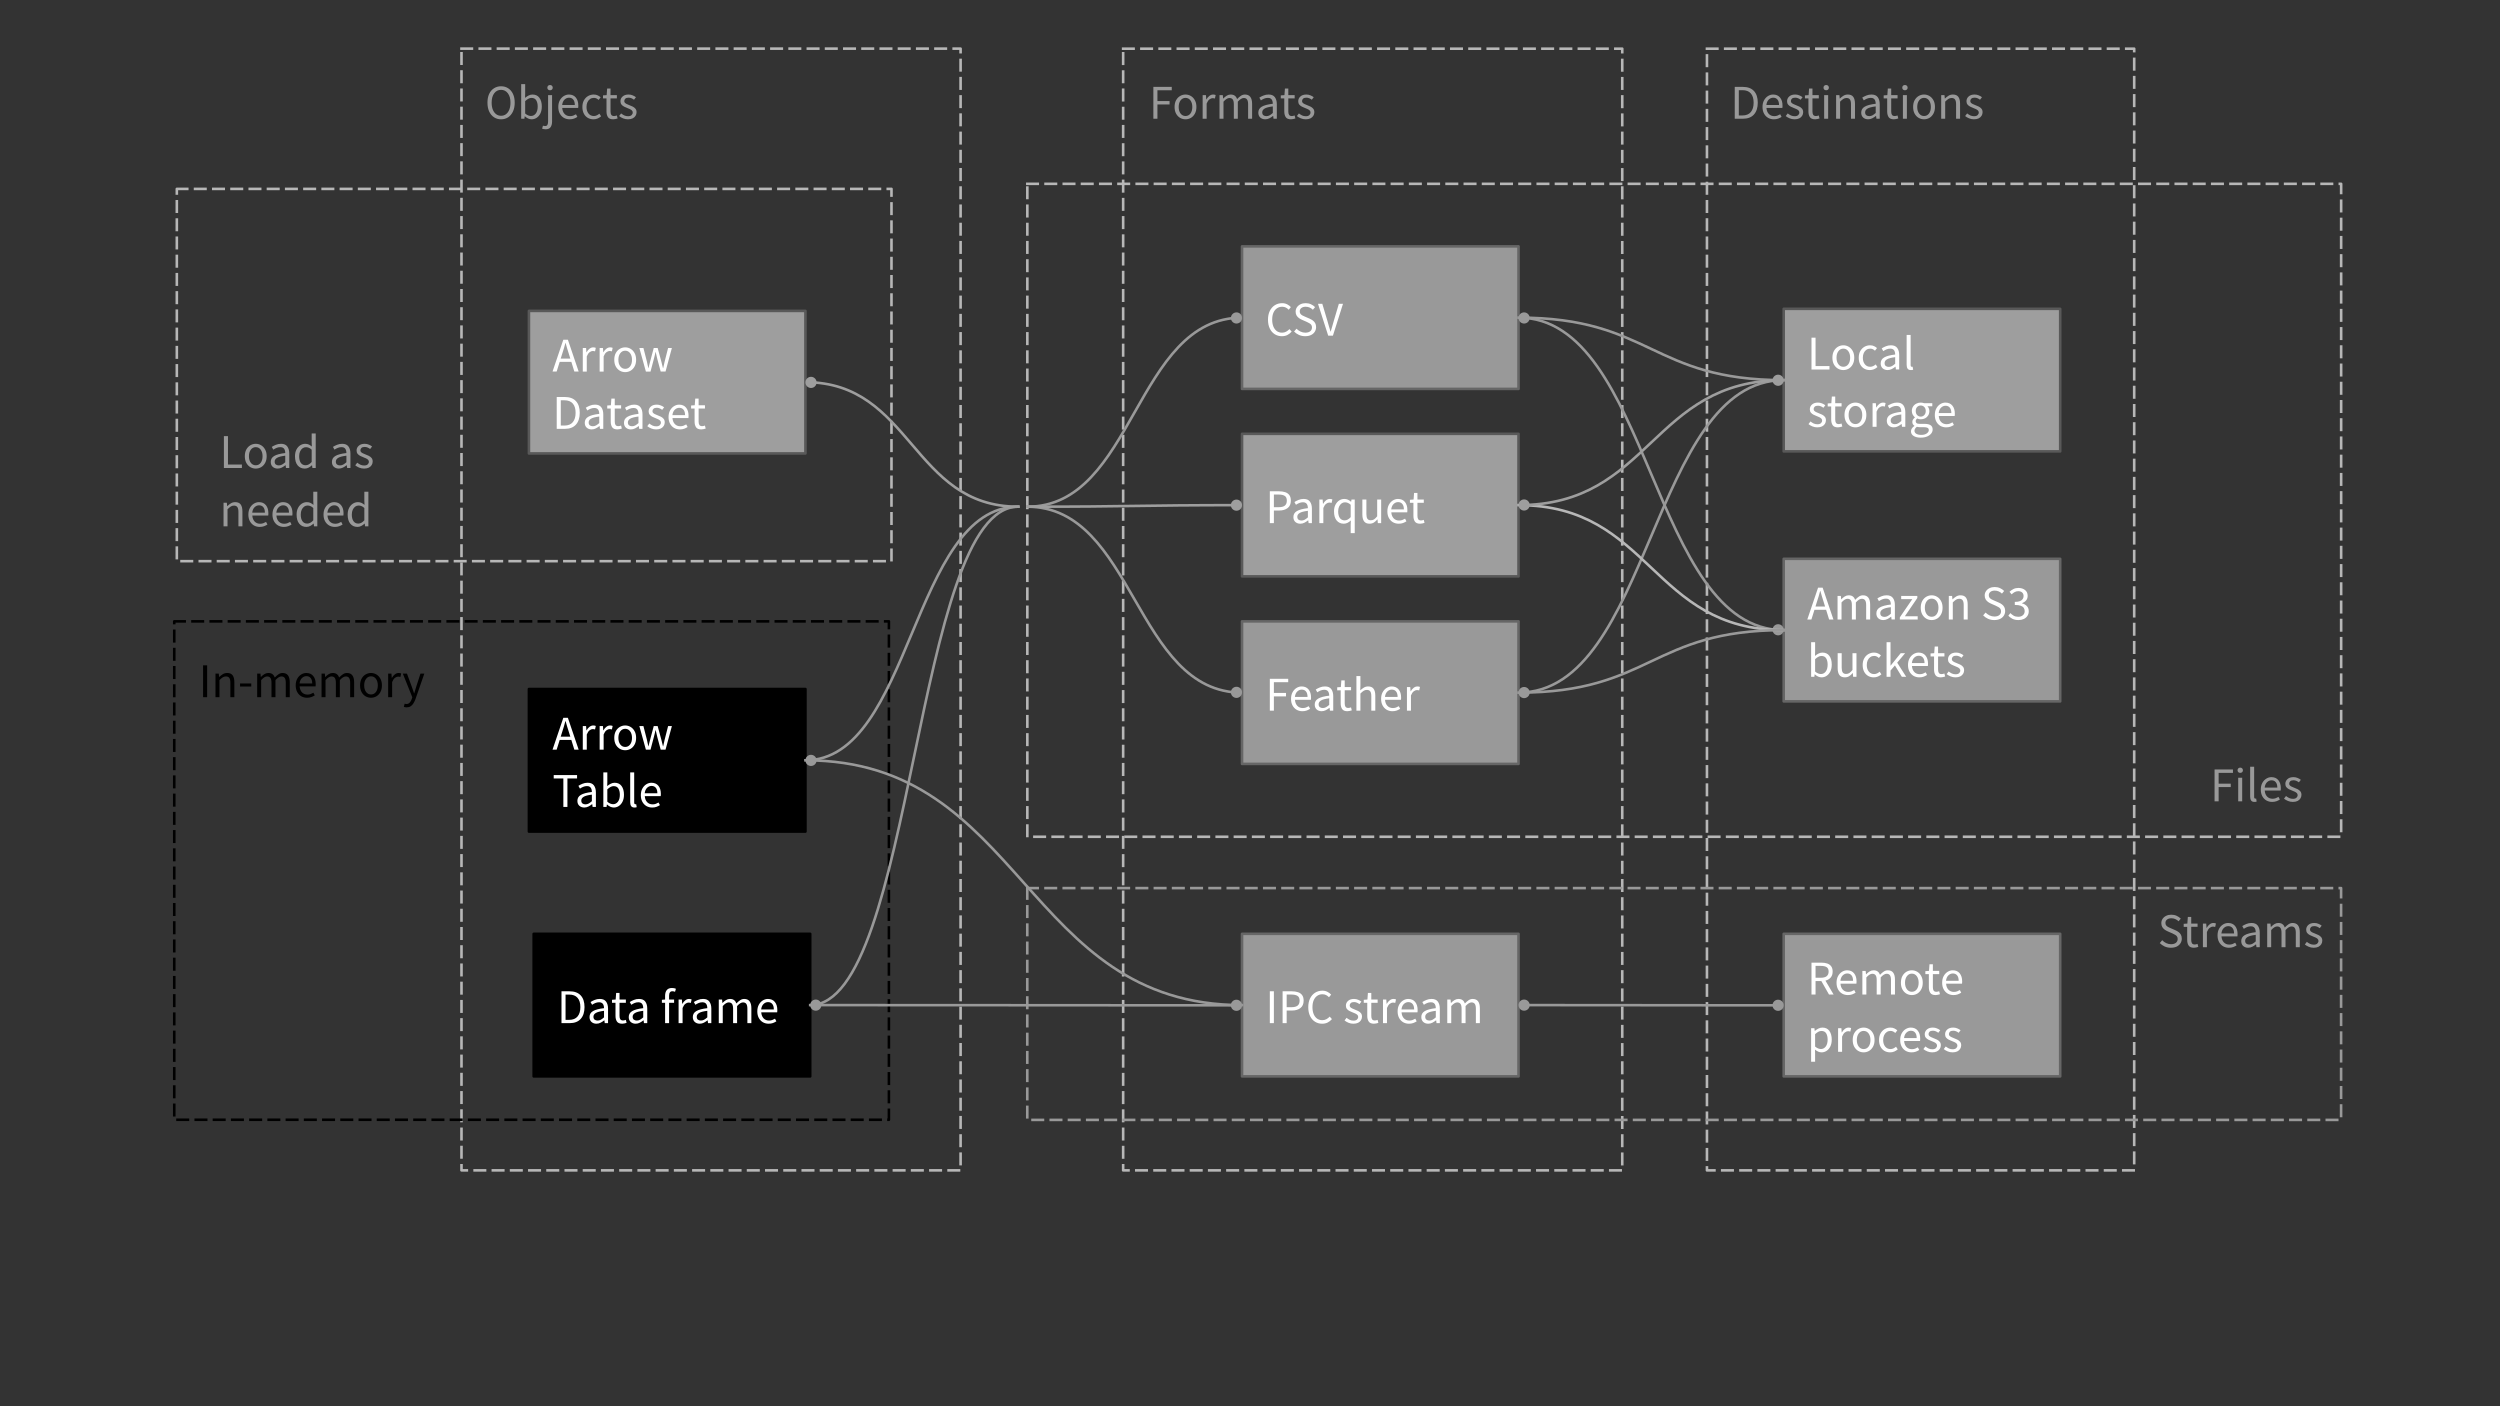 <svg version="1.1" viewBox="0.0 0.0 960.0 540.0" fill="none" stroke="none" stroke-linecap="square" stroke-miterlimit="10" xmlns:xlink="http://www.w3.org/1999/xlink" xmlns="http://www.w3.org/2000/svg"><rect x="0.0" y="0.0" width="960.0" height="540.0" fill="#333333" stroke="none"/><clipPath id="g1327d504b9f_0_797.0"><path d="m0 0l960.0 0l0 540.0l-960.0 0l0 -540.0z" clip-rule="nonzero"/></clipPath><g clip-path="url(#g1327d504b9f_0_797.0)"><path fill="#000000" fill-opacity="0.0" d="m0 0l960.0 0l0 540.0l-960.0 0z" fill-rule="evenodd"/><path fill="#000000" fill-opacity="0.0" d="m177.213 18.677l191.654 0l0 430.74l-191.654 0z" fill-rule="evenodd"/><path stroke="#b7b7b7" stroke-width="1.0" stroke-linejoin="round" stroke-linecap="butt" stroke-dasharray="4.0,3.0" d="m177.213 18.677l191.654 0l0 430.74l-191.654 0z" fill-rule="evenodd"/><path fill="#000000" fill-opacity="0.0" d="m431.291 18.69l191.654 0l0 430.74l-191.654 0z" fill-rule="evenodd"/><path stroke="#b7b7b7" stroke-width="1.0" stroke-linejoin="round" stroke-linecap="butt" stroke-dasharray="4.0,3.0" d="m431.291 18.69l191.654 0l0 430.74l-191.654 0z" fill-rule="evenodd"/><path fill="#000000" fill-opacity="0.0" d="m655.47 18.69l164.063 0l0 430.74l-164.063 0z" fill-rule="evenodd"/><path stroke="#b7b7b7" stroke-width="1.0" stroke-linejoin="round" stroke-linecap="butt" stroke-dasharray="4.0,3.0" d="m655.47 18.69l164.063 0l0 430.74l-164.063 0z" fill-rule="evenodd"/><path fill="#000000" fill-opacity="0.0" d="m66.913 238.598l274.425 0l0 191.402l-274.425 0z" fill-rule="evenodd"/><path stroke="#000000" stroke-width="1.0" stroke-linejoin="round" stroke-linecap="butt" stroke-dasharray="4.0,3.0" d="m66.913 238.598l274.425 0l0 191.402l-274.425 0z" fill-rule="evenodd"/><path fill="#000000" fill-opacity="0.0" d="m67.903 72.533l274.425 0l0 142.961l-274.425 0z" fill-rule="evenodd"/><path stroke="#b7b7b7" stroke-width="1.0" stroke-linejoin="round" stroke-linecap="butt" stroke-dasharray="4.0,3.0" d="m67.903 72.533l274.425 0l0 142.961l-274.425 0z" fill-rule="evenodd"/><path fill="#000000" fill-opacity="0.0" d="m394.496 70.598l504.504 0l0 250.709l-504.504 0z" fill-rule="evenodd"/><path stroke="#b7b7b7" stroke-width="1.0" stroke-linejoin="round" stroke-linecap="butt" stroke-dasharray="4.0,3.0" d="m394.496 70.598l504.504 0l0 250.709l-504.504 0z" fill-rule="evenodd"/><path fill="#000000" fill-opacity="0.0" d="m394.475 341.025l504.504 0l0 89.008l-504.504 0z" fill-rule="evenodd"/><path stroke="#999999" stroke-width="1.0" stroke-linejoin="round" stroke-linecap="butt" stroke-dasharray="4.0,3.0" d="m394.475 341.025l504.504 0l0 89.008l-504.504 0z" fill-rule="evenodd"/><path fill="#999999" d="m476.94 94.598l106.173 0l0 54.74l-106.173 0z" fill-rule="evenodd"/><path stroke="#666666" stroke-width="1.0" stroke-linejoin="round" stroke-linecap="butt" d="m476.94 94.598l106.173 0l0 54.74l-106.173 0z" fill-rule="evenodd"/><path fill="#ffffff" d="m492.252 129.107q-1.531 0 -2.734 -0.75q-1.203 -0.75 -1.906 -2.172q-0.703 -1.422 -0.703 -3.422q0 -1.969 0.703 -3.391q0.719 -1.422 1.938 -2.188q1.234 -0.766 2.797 -0.766q1.109 0 1.969 0.469q0.859 0.453 1.375 1.047l-0.828 1.016q-0.484 -0.531 -1.109 -0.844q-0.609 -0.312 -1.391 -0.312q-1.156 0 -2.031 0.609q-0.859 0.594 -1.344 1.703q-0.469 1.094 -0.469 2.625q0 1.531 0.453 2.656q0.469 1.125 1.312 1.75q0.859 0.609 2.016 0.609q0.875 0 1.562 -0.375q0.703 -0.375 1.281 -1.0l0.859 0.969q-0.734 0.844 -1.656 1.312q-0.906 0.453 -2.094 0.453zm8.97 0q-1.297 0 -2.406 -0.484q-1.094 -0.5 -1.891 -1.312l0.938 -1.094q0.656 0.688 1.531 1.109q0.891 0.422 1.844 0.422q1.219 0 1.891 -0.547q0.672 -0.547 0.672 -1.453q0 -0.625 -0.281 -1.0q-0.266 -0.375 -0.734 -0.625q-0.453 -0.266 -1.031 -0.531l-1.75 -0.766q-0.578 -0.25 -1.156 -0.641q-0.562 -0.391 -0.953 -1.0q-0.375 -0.625 -0.375 -1.516q0 -0.938 0.5 -1.672q0.5 -0.734 1.375 -1.156q0.875 -0.422 1.969 -0.422q1.109 0 2.031 0.422q0.938 0.422 1.594 1.094l-0.844 1.016q-0.562 -0.547 -1.25 -0.844q-0.672 -0.312 -1.531 -0.312q-1.016 0 -1.641 0.484q-0.625 0.484 -0.625 1.297q0 0.578 0.297 0.969q0.312 0.375 0.781 0.625q0.469 0.234 0.953 0.438l1.734 0.75q0.703 0.297 1.266 0.719q0.578 0.422 0.906 1.031q0.344 0.609 0.344 1.516q0 0.969 -0.5 1.766q-0.5 0.797 -1.438 1.266q-0.938 0.453 -2.219 0.453zm8.806 -0.219l-3.922 -12.234l1.656 0l1.969 6.594q0.328 1.094 0.578 2.031q0.25 0.938 0.609 2.031l0.078 0q0.328 -1.094 0.594 -2.031q0.266 -0.938 0.578 -2.031l1.953 -6.594l1.594 0l-3.875 12.234l-1.812 0z" fill-rule="nonzero"/><path fill="#9e9e9e" d="m476.94 166.598l106.173 0l0 54.74l-106.173 0z" fill-rule="evenodd"/><path stroke="#595959" stroke-width="1.0" stroke-linejoin="round" stroke-linecap="butt" d="m476.94 166.598l106.173 0l0 54.74l-106.173 0z" fill-rule="evenodd"/><path fill="#ffffff" d="m487.611 200.888l0 -12.234l3.5 0q1.375 0 2.391 0.344q1.031 0.328 1.609 1.125q0.578 0.781 0.578 2.125q0 1.922 -1.25 2.859q-1.25 0.938 -3.25 0.938l-2.016 0l0 4.844l-1.562 0zm1.562 -6.125l1.828 0q1.594 0 2.359 -0.594q0.781 -0.609 0.781 -1.922q0 -1.328 -0.812 -1.828q-0.812 -0.516 -2.406 -0.516l-1.75 0l0 4.859zm10.147 6.344q-1.141 0 -1.906 -0.672q-0.75 -0.688 -0.75 -1.891q0 -1.5 1.328 -2.281q1.344 -0.797 4.234 -1.125q0 -0.578 -0.156 -1.094q-0.156 -0.531 -0.562 -0.844q-0.406 -0.328 -1.141 -0.328q-0.797 0 -1.484 0.297q-0.688 0.297 -1.234 0.672l-0.594 -1.062q0.641 -0.422 1.562 -0.797q0.922 -0.391 2.0 -0.391q1.656 0 2.406 1.031q0.75 1.016 0.75 2.703l0 5.562l-1.266 0l-0.141 -1.078l-0.047 0q-0.641 0.516 -1.391 0.906q-0.75 0.391 -1.609 0.391zm0.438 -1.219q0.656 0 1.234 -0.312q0.578 -0.328 1.234 -0.906l0 -2.516q-2.266 0.281 -3.172 0.844q-0.891 0.547 -0.891 1.422q0 0.766 0.453 1.125q0.469 0.344 1.141 0.344zm6.872 1.0l0 -9.062l1.266 0l0.125 1.641l0.062 0q0.469 -0.859 1.141 -1.359q0.672 -0.516 1.438 -0.516q0.531 0 0.969 0.188l-0.297 1.344q-0.234 -0.062 -0.422 -0.094q-0.172 -0.047 -0.453 -0.047q-0.578 0 -1.203 0.469q-0.625 0.453 -1.094 1.609l0 5.828l-1.531 0zm12.037 3.828l0 -3.234l0.062 -1.641q-0.531 0.531 -1.234 0.906q-0.703 0.359 -1.484 0.359q-1.703 0 -2.734 -1.234q-1.016 -1.234 -1.016 -3.5q0 -1.469 0.547 -2.547q0.562 -1.078 1.453 -1.656q0.906 -0.578 1.938 -0.578q0.781 0 1.375 0.281q0.609 0.266 1.219 0.812l0.031 0l0.156 -0.859l1.234 0l0 12.891l-1.547 0zm-2.312 -4.891q1.188 0 2.312 -1.25l0 -4.734q-0.578 -0.531 -1.109 -0.734q-0.531 -0.219 -1.094 -0.219q-0.734 0 -1.328 0.438q-0.578 0.438 -0.938 1.219q-0.344 0.766 -0.344 1.812q0 1.625 0.641 2.547q0.656 0.922 1.859 0.922zm9.557 1.281q-1.422 0 -2.094 -0.891q-0.672 -0.906 -0.672 -2.656l0 -5.734l1.547 0l0 5.531q0 1.281 0.391 1.859q0.406 0.578 1.297 0.578q0.719 0 1.266 -0.359q0.547 -0.375 1.188 -1.172l0 -6.438l1.531 0l0 9.062l-1.281 0l-0.125 -1.422l-0.062 0q-0.625 0.75 -1.344 1.203q-0.703 0.438 -1.641 0.438zm11.18 0q-1.203 0 -2.203 -0.562q-0.984 -0.578 -1.562 -1.641q-0.578 -1.062 -0.578 -2.531q0 -1.484 0.578 -2.547q0.594 -1.078 1.531 -1.656q0.938 -0.578 1.953 -0.578q1.734 0 2.672 1.156q0.953 1.156 0.953 3.109q0 0.234 -0.016 0.469q0 0.234 -0.047 0.406l-6.109 0q0.094 1.438 0.891 2.297q0.812 0.859 2.125 0.859q0.656 0 1.203 -0.203q0.547 -0.203 1.062 -0.516l0.531 1.016q-0.578 0.375 -1.312 0.656q-0.734 0.266 -1.672 0.266zm-2.859 -5.484l4.859 0q0 -1.375 -0.594 -2.094q-0.578 -0.719 -1.641 -0.719q-0.953 0 -1.719 0.734q-0.75 0.734 -0.906 2.078zm11.114 5.484q-1.469 0 -2.031 -0.828q-0.562 -0.844 -0.562 -2.188l0 -5.016l-1.344 0l0 -1.156l1.406 -0.094l0.188 -2.547l1.297 0l0 2.547l2.438 0l0 1.25l-2.438 0l0 5.031q0 0.844 0.297 1.297q0.312 0.453 1.094 0.453q0.25 0 0.531 -0.078q0.281 -0.078 0.5 -0.156l0.297 1.156q-0.375 0.125 -0.812 0.219q-0.438 0.109 -0.859 0.109z" fill-rule="nonzero"/><path fill="#999999" d="m476.94 238.598l106.173 0l0 54.74l-106.173 0z" fill-rule="evenodd"/><path stroke="#666666" stroke-width="1.0" stroke-linejoin="round" stroke-linecap="butt" d="m476.94 238.598l106.173 0l0 54.74l-106.173 0z" fill-rule="evenodd"/><path fill="#ffffff" d="m487.611 272.889l0 -12.234l7.062 0l0 1.297l-5.5 0l0 4.141l4.656 0l0 1.312l-4.656 0l0 5.484l-1.562 0zm12.486 0.219q-1.203 0 -2.203 -0.562q-0.984 -0.578 -1.562 -1.641q-0.578 -1.062 -0.578 -2.531q0 -1.484 0.578 -2.547q0.594 -1.078 1.531 -1.656q0.938 -0.578 1.953 -0.578q1.734 0 2.672 1.156q0.953 1.156 0.953 3.109q0 0.234 -0.016 0.469q0 0.234 -0.047 0.406l-6.109 0q0.094 1.438 0.891 2.297q0.812 0.859 2.125 0.859q0.656 0 1.203 -0.203q0.547 -0.203 1.062 -0.516l0.531 1.016q-0.578 0.375 -1.312 0.656q-0.734 0.266 -1.672 0.266zm-2.859 -5.484l4.859 0q0 -1.375 -0.594 -2.094q-0.578 -0.719 -1.641 -0.719q-0.953 0 -1.719 0.734q-0.75 0.734 -0.906 2.078zm10.273 5.484q-1.141 0 -1.906 -0.672q-0.75 -0.688 -0.75 -1.891q0 -1.5 1.328 -2.281q1.344 -0.797 4.234 -1.125q0 -0.578 -0.156 -1.094q-0.156 -0.531 -0.562 -0.844q-0.406 -0.328 -1.141 -0.328q-0.797 0 -1.484 0.297q-0.688 0.297 -1.234 0.672l-0.594 -1.062q0.641 -0.422 1.562 -0.797q0.922 -0.391 2.0 -0.391q1.656 0 2.406 1.031q0.75 1.016 0.75 2.703l0 5.562l-1.266 0l-0.141 -1.078l-0.047 0q-0.641 0.516 -1.391 0.906q-0.75 0.391 -1.609 0.391zm0.438 -1.219q0.656 0 1.234 -0.312q0.578 -0.328 1.234 -0.906l0 -2.516q-2.266 0.281 -3.172 0.844q-0.891 0.547 -0.891 1.422q0 0.766 0.453 1.125q0.469 0.344 1.141 0.344zm9.47 1.219q-1.469 0 -2.031 -0.828q-0.562 -0.844 -0.562 -2.188l0 -5.016l-1.344 0l0 -1.156l1.406 -0.094l0.188 -2.547l1.297 0l0 2.547l2.438 0l0 1.25l-2.438 0l0 5.031q0 0.844 0.297 1.297q0.312 0.453 1.094 0.453q0.25 0 0.531 -0.078q0.281 -0.078 0.5 -0.156l0.297 1.156q-0.375 0.125 -0.812 0.219q-0.438 0.109 -0.859 0.109zm3.446 -0.219l0 -13.281l1.531 0l0 3.625l-0.062 1.859q0.656 -0.609 1.375 -1.047q0.719 -0.453 1.656 -0.453q1.438 0 2.094 0.906q0.656 0.906 0.656 2.641l0 5.75l-1.531 0l0 -5.547q0 -1.266 -0.406 -1.844q-0.406 -0.578 -1.297 -0.578q-0.703 0 -1.25 0.359q-0.547 0.359 -1.234 1.047l0 6.562l-1.531 0zm13.821 0.219q-1.203 0 -2.203 -0.562q-0.984 -0.578 -1.562 -1.641q-0.578 -1.062 -0.578 -2.531q0 -1.484 0.578 -2.547q0.594 -1.078 1.531 -1.656q0.938 -0.578 1.953 -0.578q1.734 0 2.672 1.156q0.953 1.156 0.953 3.109q0 0.234 -0.016 0.469q0 0.234 -0.047 0.406l-6.109 0q0.094 1.438 0.891 2.297q0.812 0.859 2.125 0.859q0.656 0 1.203 -0.203q0.547 -0.203 1.062 -0.516l0.531 1.016q-0.578 0.375 -1.312 0.656q-0.734 0.266 -1.672 0.266zm-2.859 -5.484l4.859 0q0 -1.375 -0.594 -2.094q-0.578 -0.719 -1.641 -0.719q-0.953 0 -1.719 0.734q-0.75 0.734 -0.906 2.078zm8.441 5.266l0 -9.062l1.266 0l0.125 1.641l0.062 0q0.469 -0.859 1.141 -1.359q0.672 -0.516 1.438 -0.516q0.531 0 0.969 0.188l-0.297 1.344q-0.234 -0.062 -0.422 -0.094q-0.172 -0.047 -0.453 -0.047q-0.578 0 -1.203 0.469q-0.625 0.453 -1.094 1.609l0 5.828l-1.531 0z" fill-rule="nonzero"/><path fill="#9e9e9e" d="m684.94 118.598l106.173 0l0 54.74l-106.173 0z" fill-rule="evenodd"/><path stroke="#595959" stroke-width="1.0" stroke-linejoin="round" stroke-linecap="butt" d="m684.94 118.598l106.173 0l0 54.74l-106.173 0z" fill-rule="evenodd"/><path fill="#ffffff" d="m695.611 141.888l0 -12.234l1.562 0l0 10.906l5.344 0l0 1.328l-6.906 0zm12.234 0.219q-1.109 0 -2.078 -0.547q-0.953 -0.562 -1.547 -1.625q-0.578 -1.062 -0.578 -2.562q0 -1.531 0.578 -2.594q0.594 -1.062 1.547 -1.625q0.969 -0.562 2.078 -0.562q1.109 0 2.062 0.562q0.953 0.562 1.531 1.625q0.594 1.062 0.594 2.594q0 1.5 -0.594 2.562q-0.578 1.062 -1.531 1.625q-0.953 0.547 -2.062 0.547zm0 -1.266q1.172 0 1.891 -0.953q0.719 -0.969 0.719 -2.516q0 -1.562 -0.719 -2.531q-0.719 -0.969 -1.891 -0.969q-1.156 0 -1.891 0.969q-0.734 0.969 -0.734 2.531q0 1.547 0.734 2.516q0.734 0.953 1.891 0.953zm10.159 1.266q-1.188 0 -2.156 -0.547q-0.969 -0.562 -1.531 -1.625q-0.562 -1.062 -0.562 -2.562q0 -1.531 0.609 -2.594q0.609 -1.062 1.594 -1.625q1.0 -0.562 2.156 -0.562q0.906 0 1.547 0.328q0.641 0.312 1.109 0.734l-0.781 1.016q-0.391 -0.359 -0.828 -0.578q-0.438 -0.219 -0.984 -0.219q-0.828 0 -1.469 0.438q-0.641 0.438 -1.016 1.234q-0.359 0.781 -0.359 1.828q0 1.547 0.781 2.516q0.781 0.953 2.031 0.953q0.625 0 1.156 -0.266q0.547 -0.266 0.969 -0.641l0.672 1.016q-0.625 0.547 -1.375 0.859q-0.734 0.297 -1.562 0.297zm6.836 0q-1.141 0 -1.906 -0.672q-0.75 -0.688 -0.75 -1.891q0 -1.5 1.328 -2.281q1.344 -0.797 4.234 -1.125q0 -0.578 -0.156 -1.094q-0.156 -0.531 -0.562 -0.844q-0.406 -0.328 -1.141 -0.328q-0.797 0 -1.484 0.297q-0.688 0.297 -1.234 0.672l-0.594 -1.062q0.641 -0.422 1.562 -0.797q0.922 -0.391 2.0 -0.391q1.656 0 2.406 1.031q0.75 1.016 0.75 2.703l0 5.562l-1.266 0l-0.141 -1.078l-0.047 0q-0.641 0.516 -1.391 0.906q-0.75 0.391 -1.609 0.391zm0.438 -1.219q0.656 0 1.234 -0.312q0.578 -0.328 1.234 -0.906l0 -2.516q-2.266 0.281 -3.172 0.844q-0.891 0.547 -0.891 1.422q0 0.766 0.453 1.125q0.469 0.344 1.141 0.344zm8.497 1.219q-0.859 0 -1.25 -0.531q-0.375 -0.531 -0.375 -1.516l0 -11.453l1.531 0l0 11.562q0 0.359 0.125 0.516q0.141 0.156 0.297 0.156q0.078 0 0.141 0q0.062 -0.016 0.203 -0.031l0.203 1.156q-0.156 0.078 -0.359 0.109q-0.203 0.031 -0.516 0.031z" fill-rule="nonzero"/><path fill="#ffffff" d="m697.846 164.107q-0.984 0 -1.859 -0.359q-0.875 -0.359 -1.531 -0.891l0.766 -1.016q0.609 0.469 1.234 0.781q0.641 0.297 1.438 0.297q0.891 0 1.344 -0.422q0.453 -0.422 0.453 -1.0q0 -0.469 -0.312 -0.781q-0.312 -0.312 -0.797 -0.531q-0.469 -0.219 -0.969 -0.406q-0.625 -0.234 -1.25 -0.547q-0.609 -0.312 -1.0 -0.797q-0.391 -0.5 -0.391 -1.266q0 -1.094 0.828 -1.828q0.828 -0.75 2.297 -0.75q0.844 0 1.562 0.312q0.734 0.297 1.266 0.719l-0.75 0.969q-0.469 -0.359 -0.984 -0.578q-0.5 -0.219 -1.094 -0.219q-0.859 0 -1.266 0.391q-0.391 0.391 -0.391 0.906q0 0.438 0.281 0.703q0.281 0.266 0.719 0.469q0.453 0.203 0.953 0.406q0.656 0.234 1.281 0.547q0.641 0.312 1.062 0.828q0.422 0.5 0.422 1.359q0 0.734 -0.391 1.359q-0.375 0.609 -1.109 0.984q-0.734 0.359 -1.812 0.359zm7.928 0q-1.469 0 -2.031 -0.828q-0.562 -0.844 -0.562 -2.188l0 -5.016l-1.344 0l0 -1.156l1.406 -0.094l0.188 -2.547l1.297 0l0 2.547l2.438 0l0 1.25l-2.438 0l0 5.031q0 0.844 0.297 1.297q0.312 0.453 1.094 0.453q0.25 0 0.531 -0.078q0.281 -0.078 0.5 -0.156l0.297 1.156q-0.375 0.125 -0.812 0.219q-0.438 0.109 -0.859 0.109zm6.716 0q-1.109 0 -2.078 -0.547q-0.953 -0.562 -1.547 -1.625q-0.578 -1.062 -0.578 -2.562q0 -1.531 0.578 -2.594q0.594 -1.062 1.547 -1.625q0.969 -0.562 2.078 -0.562q1.109 0 2.062 0.562q0.953 0.562 1.531 1.625q0.594 1.062 0.594 2.594q0 1.5 -0.594 2.562q-0.578 1.062 -1.531 1.625q-0.953 0.547 -2.062 0.547zm0 -1.266q1.172 0 1.891 -0.953q0.719 -0.969 0.719 -2.516q0 -1.562 -0.719 -2.531q-0.719 -0.969 -1.891 -0.969q-1.156 0 -1.891 0.969q-0.734 0.969 -0.734 2.531q0 1.547 0.734 2.516q0.734 0.953 1.891 0.953zm6.58 1.047l0 -9.062l1.266 0l0.125 1.641l0.062 0q0.469 -0.859 1.141 -1.359q0.672 -0.516 1.438 -0.516q0.531 0 0.969 0.188l-0.297 1.344q-0.234 -0.062 -0.422 -0.094q-0.172 -0.047 -0.453 -0.047q-0.578 0 -1.203 0.469q-0.625 0.453 -1.094 1.609l0 5.828l-1.531 0zm8.12 0.219q-1.141 0 -1.906 -0.672q-0.75 -0.688 -0.75 -1.891q0 -1.5 1.328 -2.281q1.344 -0.797 4.234 -1.125q0 -0.578 -0.156 -1.094q-0.156 -0.531 -0.562 -0.844q-0.406 -0.328 -1.141 -0.328q-0.797 0 -1.484 0.297q-0.688 0.297 -1.234 0.672l-0.594 -1.062q0.641 -0.422 1.562 -0.797q0.922 -0.391 2.0 -0.391q1.656 0 2.406 1.031q0.75 1.016 0.75 2.703l0 5.562l-1.266 0l-0.141 -1.078l-0.047 0q-0.641 0.516 -1.391 0.906q-0.75 0.391 -1.609 0.391zm0.438 -1.219q0.656 0 1.234 -0.312q0.578 -0.328 1.234 -0.906l0 -2.516q-2.266 0.281 -3.172 0.844q-0.891 0.547 -0.891 1.422q0 0.766 0.453 1.125q0.469 0.344 1.141 0.344zm9.934 5.172q-1.672 0 -2.719 -0.641q-1.031 -0.625 -1.031 -1.797q0 -0.578 0.344 -1.109q0.359 -0.531 0.984 -0.938l0 -0.078q-0.344 -0.203 -0.578 -0.578q-0.234 -0.375 -0.234 -0.891q0 -0.578 0.312 -1.0q0.328 -0.438 0.672 -0.688l0 -0.078q-0.438 -0.375 -0.812 -1.0q-0.359 -0.641 -0.359 -1.438q0 -0.984 0.469 -1.703q0.469 -0.734 1.25 -1.125q0.781 -0.406 1.703 -0.406q0.375 0 0.703 0.078q0.344 0.062 0.578 0.156l3.156 0l0 1.172l-1.875 0q0.328 0.297 0.531 0.797q0.219 0.484 0.219 1.062q0 0.969 -0.453 1.688q-0.438 0.703 -1.188 1.094q-0.75 0.375 -1.672 0.375q-0.734 0 -1.359 -0.312q-0.25 0.203 -0.422 0.453q-0.156 0.25 -0.156 0.625q0 0.438 0.344 0.719q0.344 0.266 1.25 0.266l1.75 0q1.594 0 2.375 0.516q0.797 0.516 0.797 1.656q0 0.844 -0.562 1.547q-0.547 0.703 -1.578 1.141q-1.031 0.438 -2.438 0.438zm0 -8.078q0.781 0 1.344 -0.578q0.578 -0.594 0.578 -1.578q0 -0.984 -0.562 -1.547q-0.562 -0.562 -1.359 -0.562q-0.812 0 -1.375 0.562q-0.547 0.562 -0.547 1.547q0 0.984 0.562 1.578q0.578 0.578 1.359 0.578zm0.219 7.016q1.312 0 2.094 -0.562q0.781 -0.562 0.781 -1.281q0 -0.625 -0.484 -0.875q-0.469 -0.234 -1.344 -0.234l-1.562 0q-0.266 0 -0.578 -0.047q-0.297 -0.031 -0.609 -0.109q-0.484 0.359 -0.703 0.75q-0.219 0.391 -0.219 0.781q0 0.719 0.688 1.141q0.703 0.438 1.938 0.438zm9.532 -2.891q-1.203 0 -2.203 -0.562q-0.984 -0.578 -1.562 -1.641q-0.578 -1.062 -0.578 -2.531q0 -1.484 0.578 -2.547q0.594 -1.078 1.531 -1.656q0.938 -0.578 1.953 -0.578q1.734 0 2.672 1.156q0.953 1.156 0.953 3.109q0 0.234 -0.016 0.469q0 0.234 -0.047 0.406l-6.109 0q0.094 1.438 0.891 2.297q0.812 0.859 2.125 0.859q0.656 0 1.203 -0.203q0.547 -0.203 1.062 -0.516l0.531 1.016q-0.578 0.375 -1.312 0.656q-0.734 0.266 -1.672 0.266zm-2.859 -5.484l4.859 0q0 -1.375 -0.594 -2.094q-0.578 -0.719 -1.641 -0.719q-0.953 0 -1.719 0.734q-0.75 0.734 -0.906 2.078z" fill-rule="nonzero"/><path fill="#999999" d="m684.94 214.598l106.173 0l0 54.74l-106.173 0z" fill-rule="evenodd"/><path stroke="#666666" stroke-width="1.0" stroke-linejoin="round" stroke-linecap="butt" d="m684.94 214.598l106.173 0l0 54.74l-106.173 0z" fill-rule="evenodd"/><path fill="#ffffff" d="m697.721 231.045l-0.578 1.859l3.688 0l-0.578 -1.859q-0.344 -1.031 -0.641 -2.047q-0.297 -1.016 -0.594 -2.078l-0.078 0q-0.281 1.062 -0.578 2.078q-0.297 1.016 -0.641 2.047zm-3.719 6.844l4.141 -12.234l1.75 0l4.141 12.234l-1.656 0l-1.156 -3.734l-4.469 0l-1.172 3.734l-1.578 0zm11.618 0l0 -9.062l1.266 0l0.125 1.297l0.062 0q0.594 -0.641 1.297 -1.078q0.719 -0.453 1.516 -0.453q1.047 0 1.625 0.469q0.594 0.453 0.875 1.266q0.719 -0.766 1.438 -1.25q0.734 -0.484 1.547 -0.484q1.406 0 2.078 0.906q0.688 0.906 0.688 2.641l0 5.75l-1.531 0l0 -5.547q0 -1.266 -0.406 -1.844q-0.406 -0.578 -1.266 -0.578q-1.016 0 -2.281 1.406l0 6.562l-1.531 0l0 -5.547q0 -1.266 -0.406 -1.844q-0.406 -0.578 -1.297 -0.578q-1.0 0 -2.266 1.406l0 6.562l-1.531 0zm17.56 0.219q-1.141 0 -1.906 -0.672q-0.75 -0.688 -0.75 -1.891q0 -1.5 1.328 -2.281q1.344 -0.797 4.234 -1.125q0 -0.578 -0.156 -1.094q-0.156 -0.531 -0.562 -0.844q-0.406 -0.328 -1.141 -0.328q-0.797 0 -1.484 0.297q-0.688 0.297 -1.234 0.672l-0.594 -1.062q0.641 -0.422 1.562 -0.797q0.922 -0.391 2.0 -0.391q1.656 0 2.406 1.031q0.75 1.016 0.75 2.703l0 5.562l-1.266 0l-0.141 -1.078l-0.047 0q-0.641 0.516 -1.391 0.906q-0.75 0.391 -1.609 0.391zm0.438 -1.219q0.656 0 1.234 -0.312q0.578 -0.328 1.234 -0.906l0 -2.516q-2.266 0.281 -3.172 0.844q-0.891 0.547 -0.891 1.422q0 0.766 0.453 1.125q0.469 0.344 1.141 0.344zm5.918 1.0l0 -0.828l4.781 -6.984l-4.266 0l0 -1.25l6.203 0l0 0.812l-4.781 7.0l4.922 0l0 1.25l-6.859 0zm12.227 0.219q-1.109 0 -2.078 -0.547q-0.953 -0.562 -1.547 -1.625q-0.578 -1.062 -0.578 -2.562q0 -1.531 0.578 -2.594q0.594 -1.062 1.547 -1.625q0.969 -0.562 2.078 -0.562q1.109 0 2.062 0.562q0.953 0.562 1.531 1.625q0.594 1.062 0.594 2.594q0 1.5 -0.594 2.562q-0.578 1.062 -1.531 1.625q-0.953 0.547 -2.062 0.547zm0 -1.266q1.172 0 1.891 -0.953q0.719 -0.969 0.719 -2.516q0 -1.562 -0.719 -2.531q-0.719 -0.969 -1.891 -0.969q-1.156 0 -1.891 0.969q-0.734 0.969 -0.734 2.531q0 1.547 0.734 2.516q0.734 0.953 1.891 0.953zm6.58 1.047l0 -9.062l1.266 0l0.125 1.297l0.062 0q0.656 -0.641 1.375 -1.078q0.734 -0.453 1.672 -0.453q1.438 0 2.094 0.906q0.656 0.906 0.656 2.641l0 5.75l-1.531 0l0 -5.547q0 -1.266 -0.406 -1.844q-0.406 -0.578 -1.297 -0.578q-0.703 0 -1.25 0.359q-0.547 0.359 -1.234 1.047l0 6.562l-1.531 0zm17.483 0.219q-1.297 0 -2.406 -0.484q-1.094 -0.5 -1.891 -1.312l0.938 -1.094q0.656 0.688 1.531 1.109q0.891 0.422 1.844 0.422q1.219 0 1.891 -0.547q0.672 -0.547 0.672 -1.453q0 -0.625 -0.281 -1.0q-0.266 -0.375 -0.734 -0.625q-0.453 -0.266 -1.031 -0.531l-1.75 -0.766q-0.578 -0.25 -1.156 -0.641q-0.562 -0.391 -0.953 -1.0q-0.375 -0.625 -0.375 -1.516q0 -0.938 0.5 -1.672q0.5 -0.734 1.375 -1.156q0.875 -0.422 1.969 -0.422q1.109 0 2.031 0.422q0.938 0.422 1.594 1.094l-0.844 1.016q-0.562 -0.547 -1.25 -0.844q-0.672 -0.312 -1.531 -0.312q-1.016 0 -1.641 0.484q-0.625 0.484 -0.625 1.297q0 0.578 0.297 0.969q0.312 0.375 0.781 0.625q0.469 0.234 0.953 0.438l1.734 0.75q0.703 0.297 1.266 0.719q0.578 0.422 0.906 1.031q0.344 0.609 0.344 1.516q0 0.969 -0.5 1.766q-0.5 0.797 -1.438 1.266q-0.938 0.453 -2.219 0.453zm9.291 0q-1.422 0 -2.375 -0.5q-0.953 -0.516 -1.547 -1.172l0.781 -1.016q0.547 0.562 1.266 1.0q0.734 0.422 1.781 0.422q1.078 0 1.766 -0.594q0.688 -0.594 0.688 -1.594q0 -0.703 -0.359 -1.234q-0.359 -0.531 -1.188 -0.828q-0.828 -0.297 -2.25 -0.297l0 -1.172q1.266 0 2.0 -0.297q0.734 -0.312 1.047 -0.812q0.328 -0.5 0.328 -1.125q0 -0.875 -0.547 -1.375q-0.547 -0.5 -1.5 -0.5q-0.75 0 -1.375 0.344q-0.625 0.328 -1.172 0.875l-0.812 -0.984q0.688 -0.641 1.516 -1.062q0.844 -0.422 1.891 -0.422q1.547 0 2.547 0.797q1.016 0.781 1.016 2.219q0 1.094 -0.594 1.781q-0.594 0.688 -1.562 1.062l0 0.078q1.078 0.234 1.828 1.016q0.75 0.766 0.75 2.0q0 1.047 -0.531 1.812q-0.516 0.766 -1.406 1.172q-0.891 0.406 -1.984 0.406z" fill-rule="nonzero"/><path fill="#ffffff" d="m699.486 260.107q-0.641 0 -1.328 -0.297q-0.672 -0.312 -1.266 -0.859l-0.062 0l-0.125 0.938l-1.234 0l0 -13.281l1.531 0l0 3.625l-0.047 1.641q0.625 -0.547 1.359 -0.906q0.734 -0.375 1.484 -0.375q1.766 0 2.672 1.25q0.922 1.25 0.922 3.359q0 1.547 -0.547 2.656q-0.547 1.094 -1.438 1.672q-0.891 0.578 -1.922 0.578zm-0.266 -1.281q1.125 0 1.859 -0.953q0.734 -0.969 0.734 -2.656q0 -1.484 -0.562 -2.406q-0.547 -0.922 -1.828 -0.922q-0.578 0 -1.172 0.312q-0.594 0.312 -1.25 0.922l0 4.75q0.594 0.516 1.172 0.734q0.594 0.219 1.047 0.219zm9.208 1.281q-1.422 0 -2.094 -0.891q-0.672 -0.906 -0.672 -2.656l0 -5.734l1.547 0l0 5.531q0 1.281 0.391 1.859q0.406 0.578 1.297 0.578q0.719 0 1.266 -0.359q0.547 -0.375 1.188 -1.172l0 -6.437l1.531 0l0 9.062l-1.281 0l-0.125 -1.422l-0.062 0q-0.625 0.75 -1.344 1.203q-0.703 0.438 -1.641 0.438zm11.086 0q-1.188 0 -2.156 -0.547q-0.969 -0.562 -1.531 -1.625q-0.562 -1.062 -0.562 -2.562q0 -1.531 0.609 -2.594q0.609 -1.062 1.594 -1.625q1.0 -0.562 2.156 -0.562q0.906 0 1.547 0.328q0.641 0.312 1.109 0.734l-0.781 1.016q-0.391 -0.359 -0.828 -0.578q-0.438 -0.219 -0.984 -0.219q-0.828 0 -1.469 0.438q-0.641 0.438 -1.016 1.234q-0.359 0.781 -0.359 1.828q0 1.547 0.781 2.516q0.781 0.953 2.031 0.953q0.625 0 1.156 -0.266q0.547 -0.266 0.969 -0.641l0.672 1.016q-0.625 0.547 -1.375 0.859q-0.734 0.297 -1.562 0.297zm4.929 -0.219l0 -13.281l1.516 0l0 8.984l0.047 0l3.859 -4.766l1.703 0l-3.047 3.641l3.453 5.422l-1.672 0l-2.656 -4.359l-1.688 1.969l0 2.391l-1.516 0zm12.571 0.219q-1.203 0 -2.203 -0.562q-0.984 -0.578 -1.562 -1.641q-0.578 -1.062 -0.578 -2.531q0 -1.484 0.578 -2.547q0.594 -1.078 1.531 -1.656q0.938 -0.578 1.953 -0.578q1.734 0 2.672 1.156q0.953 1.156 0.953 3.109q0 0.234 -0.016 0.469q0 0.234 -0.047 0.406l-6.109 0q0.094 1.437 0.891 2.297q0.812 0.859 2.125 0.859q0.656 0 1.203 -0.203q0.547 -0.203 1.062 -0.516l0.531 1.016q-0.578 0.375 -1.312 0.656q-0.734 0.266 -1.672 0.266zm-2.859 -5.484l4.859 0q0 -1.375 -0.594 -2.094q-0.578 -0.719 -1.641 -0.719q-0.953 0 -1.719 0.734q-0.75 0.734 -0.906 2.078zm11.114 5.484q-1.469 0 -2.031 -0.828q-0.562 -0.844 -0.562 -2.188l0 -5.016l-1.344 0l0 -1.156l1.406 -0.094l0.188 -2.547l1.297 0l0 2.547l2.438 0l0 1.25l-2.438 0l0 5.031q0 0.844 0.297 1.297q0.312 0.453 1.094 0.453q0.25 0 0.531 -0.078q0.281 -0.078 0.5 -0.156l0.297 1.156q-0.375 0.125 -0.812 0.219q-0.438 0.109 -0.859 0.109zm5.635 0q-0.984 0 -1.859 -0.359q-0.875 -0.359 -1.531 -0.891l0.766 -1.016q0.609 0.469 1.234 0.781q0.641 0.297 1.438 0.297q0.891 0 1.344 -0.422q0.453 -0.422 0.453 -1.0q0 -0.469 -0.312 -0.781q-0.312 -0.312 -0.797 -0.531q-0.469 -0.219 -0.969 -0.406q-0.625 -0.234 -1.25 -0.547q-0.609 -0.312 -1.0 -0.797q-0.391 -0.5 -0.391 -1.266q0 -1.094 0.828 -1.828q0.828 -0.75 2.297 -0.75q0.844 0 1.562 0.312q0.734 0.297 1.266 0.719l-0.75 0.969q-0.469 -0.359 -0.984 -0.578q-0.5 -0.219 -1.094 -0.219q-0.859 0 -1.266 0.391q-0.391 0.391 -0.391 0.906q0 0.438 0.281 0.703q0.281 0.266 0.719 0.469q0.453 0.203 0.953 0.406q0.656 0.234 1.281 0.547q0.641 0.312 1.062 0.828q0.422 0.5 0.422 1.359q0 0.734 -0.391 1.359q-0.375 0.609 -1.109 0.984q-0.734 0.359 -1.812 0.359z" fill-rule="nonzero"/><path fill="#999999" d="m476.94 358.598l106.173 0l0 54.74l-106.173 0z" fill-rule="evenodd"/><path stroke="#666666" stroke-width="1.0" stroke-linejoin="round" stroke-linecap="butt" d="m476.94 358.598l106.173 0l0 54.74l-106.173 0z" fill-rule="evenodd"/><path fill="#ffffff" d="m487.611 392.889l0 -12.234l1.562 0l0 12.234l-1.562 0zm4.907 0l0 -12.234l3.5 0q1.375 0 2.391 0.344q1.031 0.328 1.609 1.125q0.578 0.781 0.578 2.125q0 1.922 -1.25 2.859q-1.25 0.938 -3.25 0.938l-2.016 0l0 4.844l-1.562 0zm1.562 -6.125l1.828 0q1.594 0 2.359 -0.594q0.781 -0.609 0.781 -1.922q0 -1.328 -0.812 -1.828q-0.812 -0.516 -2.406 -0.516l-1.75 0l0 4.859zm13.638 6.344q-1.531 0 -2.734 -0.75q-1.203 -0.75 -1.906 -2.172q-0.703 -1.422 -0.703 -3.422q0 -1.969 0.703 -3.391q0.719 -1.422 1.938 -2.188q1.234 -0.766 2.797 -0.766q1.109 0 1.969 0.469q0.859 0.453 1.375 1.047l-0.828 1.016q-0.484 -0.531 -1.109 -0.844q-0.609 -0.312 -1.391 -0.312q-1.156 0 -2.031 0.609q-0.859 0.594 -1.344 1.703q-0.469 1.094 -0.469 2.625q0 1.531 0.453 2.656q0.469 1.125 1.312 1.75q0.859 0.609 2.016 0.609q0.875 0 1.562 -0.375q0.703 -0.375 1.281 -1.0l0.859 0.969q-0.734 0.844 -1.656 1.312q-0.906 0.453 -2.094 0.453zm11.978 0q-0.984 0 -1.859 -0.359q-0.875 -0.359 -1.531 -0.891l0.766 -1.016q0.609 0.469 1.234 0.781q0.641 0.297 1.438 0.297q0.891 0 1.344 -0.422q0.453 -0.422 0.453 -1.0q0 -0.469 -0.312 -0.781q-0.312 -0.312 -0.797 -0.531q-0.469 -0.219 -0.969 -0.406q-0.625 -0.234 -1.25 -0.547q-0.609 -0.312 -1.0 -0.797q-0.391 -0.5 -0.391 -1.266q0 -1.094 0.828 -1.828q0.828 -0.75 2.297 -0.75q0.844 0 1.562 0.312q0.734 0.297 1.266 0.719l-0.75 0.969q-0.469 -0.359 -0.984 -0.578q-0.5 -0.219 -1.094 -0.219q-0.859 0 -1.266 0.391q-0.391 0.391 -0.391 0.906q0 0.438 0.281 0.703q0.281 0.266 0.719 0.469q0.453 0.203 0.953 0.406q0.656 0.234 1.281 0.547q0.641 0.312 1.062 0.828q0.422 0.5 0.422 1.359q0 0.734 -0.391 1.359q-0.375 0.609 -1.109 0.984q-0.734 0.359 -1.812 0.359zm7.928 0q-1.469 0 -2.031 -0.828q-0.562 -0.844 -0.562 -2.188l0 -5.016l-1.344 0l0 -1.156l1.406 -0.094l0.188 -2.547l1.297 0l0 2.547l2.438 0l0 1.25l-2.438 0l0 5.031q0 0.844 0.297 1.297q0.312 0.453 1.094 0.453q0.25 0 0.531 -0.078q0.281 -0.078 0.5 -0.156l0.297 1.156q-0.375 0.125 -0.812 0.219q-0.438 0.109 -0.859 0.109zm3.446 -0.219l0 -9.062l1.266 0l0.125 1.641l0.062 0q0.469 -0.859 1.141 -1.359q0.672 -0.516 1.438 -0.516q0.531 0 0.969 0.188l-0.297 1.344q-0.234 -0.062 -0.422 -0.094q-0.172 -0.047 -0.453 -0.047q-0.578 0 -1.203 0.469q-0.625 0.453 -1.094 1.609l0 5.828l-1.531 0zm9.959 0.219q-1.203 0 -2.203 -0.562q-0.984 -0.578 -1.562 -1.641q-0.578 -1.062 -0.578 -2.531q0 -1.484 0.578 -2.547q0.594 -1.078 1.531 -1.656q0.938 -0.578 1.953 -0.578q1.734 0 2.672 1.156q0.953 1.156 0.953 3.109q0 0.234 -0.016 0.469q0 0.234 -0.047 0.406l-6.109 0q0.094 1.438 0.891 2.297q0.812 0.859 2.125 0.859q0.656 0 1.203 -0.203q0.547 -0.203 1.062 -0.516l0.531 1.016q-0.578 0.375 -1.312 0.656q-0.734 0.266 -1.672 0.266zm-2.859 -5.484l4.859 0q0 -1.375 -0.594 -2.094q-0.578 -0.719 -1.641 -0.719q-0.953 0 -1.719 0.734q-0.75 0.734 -0.906 2.078zm10.273 5.484q-1.141 0 -1.906 -0.672q-0.75 -0.688 -0.75 -1.891q0 -1.5 1.328 -2.281q1.344 -0.797 4.234 -1.125q0 -0.578 -0.156 -1.094q-0.156 -0.531 -0.562 -0.844q-0.406 -0.328 -1.141 -0.328q-0.797 0 -1.484 0.297q-0.688 0.297 -1.234 0.672l-0.594 -1.062q0.641 -0.422 1.562 -0.797q0.922 -0.391 2.0 -0.391q1.656 0 2.406 1.031q0.75 1.016 0.75 2.703l0 5.562l-1.266 0l-0.141 -1.078l-0.047 0q-0.641 0.516 -1.391 0.906q-0.75 0.391 -1.609 0.391zm0.438 -1.219q0.656 0 1.234 -0.312q0.578 -0.328 1.234 -0.906l0 -2.516q-2.266 0.281 -3.172 0.844q-0.891 0.547 -0.891 1.422q0 0.766 0.453 1.125q0.469 0.344 1.141 0.344zm6.872 1.0l0 -9.062l1.266 0l0.125 1.297l0.062 0q0.594 -0.641 1.297 -1.078q0.719 -0.453 1.516 -0.453q1.047 0 1.625 0.469q0.594 0.453 0.875 1.266q0.719 -0.766 1.438 -1.25q0.734 -0.484 1.547 -0.484q1.406 0 2.078 0.906q0.688 0.906 0.688 2.641l0 5.75l-1.531 0l0 -5.547q0 -1.266 -0.406 -1.844q-0.406 -0.578 -1.266 -0.578q-1.016 0 -2.281 1.406l0 6.562l-1.531 0l0 -5.547q0 -1.266 -0.406 -1.844q-0.406 -0.578 -1.297 -0.578q-1.0 0 -2.266 1.406l0 6.562l-1.531 0z" fill-rule="nonzero"/><path fill="#000000" fill-opacity="0.0" d="m432.22 18.677l164.063 0l0 42.016l-164.063 0z" fill-rule="evenodd"/><path fill="#999999" d="m442.892 45.597l0 -12.234l7.062 0l0 1.297l-5.5 0l0 4.141l4.656 0l0 1.312l-4.656 0l0 5.484l-1.562 0zm12.345 0.219q-1.109 0 -2.078 -0.547q-0.953 -0.562 -1.547 -1.625q-0.578 -1.062 -0.578 -2.562q0 -1.531 0.578 -2.594q0.594 -1.062 1.547 -1.625q0.969 -0.562 2.078 -0.562q1.109 0 2.062 0.562q0.953 0.562 1.531 1.625q0.594 1.062 0.594 2.594q0 1.5 -0.594 2.562q-0.578 1.062 -1.531 1.625q-0.953 0.547 -2.062 0.547zm0 -1.266q1.172 0 1.891 -0.953q0.719 -0.969 0.719 -2.516q0 -1.562 -0.719 -2.531q-0.719 -0.969 -1.891 -0.969q-1.156 0 -1.891 0.969q-0.734 0.969 -0.734 2.531q0 1.547 0.734 2.516q0.734 0.953 1.891 0.953zm6.58 1.047l0 -9.062l1.266 0l0.125 1.641l0.062 0q0.469 -0.859 1.141 -1.359q0.672 -0.516 1.438 -0.516q0.531 0 0.969 0.188l-0.297 1.344q-0.234 -0.062 -0.422 -0.094q-0.172 -0.047 -0.453 -0.047q-0.578 0 -1.203 0.469q-0.625 0.453 -1.094 1.609l0 5.828l-1.531 0zm6.474 0l0 -9.062l1.266 0l0.125 1.297l0.062 0q0.594 -0.641 1.297 -1.078q0.719 -0.453 1.516 -0.453q1.047 0 1.625 0.469q0.594 0.453 0.875 1.266q0.719 -0.766 1.438 -1.25q0.734 -0.484 1.547 -0.484q1.406 0 2.078 0.906q0.688 0.906 0.688 2.641l0 5.75l-1.531 0l0 -5.547q0 -1.266 -0.406 -1.844q-0.406 -0.578 -1.266 -0.578q-1.016 0 -2.281 1.406l0 6.562l-1.531 0l0 -5.547q0 -1.266 -0.406 -1.844q-0.406 -0.578 -1.297 -0.578q-1.0 0 -2.266 1.406l0 6.562l-1.531 0zm17.56 0.219q-1.141 0 -1.906 -0.672q-0.75 -0.688 -0.75 -1.891q0 -1.5 1.328 -2.281q1.344 -0.797 4.234 -1.125q0 -0.578 -0.156 -1.094q-0.156 -0.531 -0.562 -0.844q-0.406 -0.328 -1.141 -0.328q-0.797 0 -1.484 0.297q-0.688 0.297 -1.234 0.672l-0.594 -1.062q0.641 -0.422 1.562 -0.797q0.922 -0.391 2.0 -0.391q1.656 0 2.406 1.031q0.75 1.016 0.75 2.703l0 5.562l-1.266 0l-0.141 -1.078l-0.047 0q-0.641 0.516 -1.391 0.906q-0.75 0.391 -1.609 0.391zm0.438 -1.219q0.656 0 1.234 -0.312q0.578 -0.328 1.234 -0.906l0 -2.516q-2.266 0.281 -3.172 0.844q-0.891 0.547 -0.891 1.422q0 0.766 0.453 1.125q0.469 0.344 1.141 0.344zm9.47 1.219q-1.469 0 -2.031 -0.828q-0.562 -0.844 -0.562 -2.188l0 -5.016l-1.344 0l0 -1.156l1.406 -0.094l0.188 -2.547l1.297 0l0 2.547l2.438 0l0 1.25l-2.438 0l0 5.031q0 0.844 0.297 1.297q0.312 0.453 1.094 0.453q0.25 0 0.531 -0.078q0.281 -0.078 0.5 -0.156l0.297 1.156q-0.375 0.125 -0.812 0.219q-0.438 0.109 -0.859 0.109zm5.635 0q-0.984 0 -1.859 -0.359q-0.875 -0.359 -1.531 -0.891l0.766 -1.016q0.609 0.469 1.234 0.781q0.641 0.297 1.438 0.297q0.891 0 1.344 -0.422q0.453 -0.422 0.453 -1.0q0 -0.469 -0.312 -0.781q-0.312 -0.312 -0.797 -0.531q-0.469 -0.219 -0.969 -0.406q-0.625 -0.234 -1.25 -0.547q-0.609 -0.312 -1.0 -0.797q-0.391 -0.5 -0.391 -1.266q0 -1.094 0.828 -1.828q0.828 -0.75 2.297 -0.75q0.844 0 1.562 0.312q0.734 0.297 1.266 0.719l-0.75 0.969q-0.469 -0.359 -0.984 -0.578q-0.5 -0.219 -1.094 -0.219q-0.859 0 -1.266 0.391q-0.391 0.391 -0.391 0.906q0 0.438 0.281 0.703q0.281 0.266 0.719 0.469q0.453 0.203 0.953 0.406q0.656 0.234 1.281 0.547q0.641 0.312 1.062 0.828q0.422 0.5 0.422 1.359q0 0.734 -0.391 1.359q-0.375 0.609 -1.109 0.984q-0.734 0.359 -1.812 0.359z" fill-rule="nonzero"/><path fill="#000000" fill-opacity="0.0" d="m655.47 18.677l143.937 0l0 42.016l-143.937 0z" fill-rule="evenodd"/><path fill="#999999" d="m666.142 45.597l0 -12.234l3.062 0q2.844 0 4.312 1.578q1.469 1.578 1.469 4.484q0 2.922 -1.469 4.547q-1.453 1.625 -4.234 1.625l-3.141 0zm1.562 -1.266l1.391 0q2.141 0 3.219 -1.297q1.078 -1.297 1.078 -3.609q0 -2.312 -1.078 -3.547q-1.078 -1.25 -3.219 -1.25l-1.391 0l0 9.703zm13.442 1.484q-1.203 0 -2.203 -0.562q-0.984 -0.578 -1.562 -1.641q-0.578 -1.062 -0.578 -2.531q0 -1.484 0.578 -2.547q0.594 -1.078 1.531 -1.656q0.938 -0.578 1.953 -0.578q1.734 0 2.672 1.156q0.953 1.156 0.953 3.109q0 0.234 -0.016 0.469q0 0.234 -0.047 0.406l-6.109 0q0.094 1.438 0.891 2.297q0.812 0.859 2.125 0.859q0.656 0 1.203 -0.203q0.547 -0.203 1.062 -0.516l0.531 1.016q-0.578 0.375 -1.312 0.656q-0.734 0.266 -1.672 0.266zm-2.859 -5.484l4.859 0q0 -1.375 -0.594 -2.094q-0.578 -0.719 -1.641 -0.719q-0.953 0 -1.719 0.734q-0.75 0.734 -0.906 2.078zm10.816 5.484q-0.984 0 -1.859 -0.359q-0.875 -0.359 -1.531 -0.891l0.766 -1.016q0.609 0.469 1.234 0.781q0.641 0.297 1.438 0.297q0.891 0 1.344 -0.422q0.453 -0.422 0.453 -1.0q0 -0.469 -0.312 -0.781q-0.312 -0.312 -0.797 -0.531q-0.469 -0.219 -0.969 -0.406q-0.625 -0.234 -1.25 -0.547q-0.609 -0.312 -1.0 -0.797q-0.391 -0.5 -0.391 -1.266q0 -1.094 0.828 -1.828q0.828 -0.75 2.297 -0.75q0.844 0 1.562 0.312q0.734 0.297 1.266 0.719l-0.75 0.969q-0.469 -0.359 -0.984 -0.578q-0.5 -0.219 -1.094 -0.219q-0.859 0 -1.266 0.391q-0.391 0.391 -0.391 0.906q0 0.438 0.281 0.703q0.281 0.266 0.719 0.469q0.453 0.203 0.953 0.406q0.656 0.234 1.281 0.547q0.641 0.312 1.062 0.828q0.422 0.5 0.422 1.359q0 0.734 -0.391 1.359q-0.375 0.609 -1.109 0.984q-0.734 0.359 -1.812 0.359zm7.928 0q-1.469 0 -2.031 -0.828q-0.562 -0.844 -0.562 -2.188l0 -5.016l-1.344 0l0 -1.156l1.406 -0.094l0.188 -2.547l1.297 0l0 2.547l2.438 0l0 1.25l-2.438 0l0 5.031q0 0.844 0.297 1.297q0.312 0.453 1.094 0.453q0.25 0 0.531 -0.078q0.281 -0.078 0.5 -0.156l0.297 1.156q-0.375 0.125 -0.812 0.219q-0.438 0.109 -0.859 0.109zm3.446 -0.219l0 -9.062l1.531 0l0 9.062l-1.531 0zm0.781 -10.938q-0.453 0 -0.75 -0.266q-0.281 -0.266 -0.281 -0.734q0 -0.453 0.281 -0.734q0.297 -0.281 0.75 -0.281q0.453 0 0.734 0.281q0.297 0.281 0.297 0.734q0 0.469 -0.297 0.734q-0.281 0.266 -0.734 0.266zm3.808 10.938l0 -9.062l1.266 0l0.125 1.297l0.062 0q0.656 -0.641 1.375 -1.078q0.734 -0.453 1.672 -0.453q1.438 0 2.094 0.906q0.656 0.906 0.656 2.641l0 5.75l-1.531 0l0 -5.547q0 -1.266 -0.406 -1.844q-0.406 -0.578 -1.297 -0.578q-0.703 0 -1.25 0.359q-0.547 0.359 -1.234 1.047l0 6.562l-1.531 0zm12.299 0.219q-1.141 0 -1.906 -0.672q-0.75 -0.688 -0.75 -1.891q0 -1.5 1.328 -2.281q1.344 -0.797 4.234 -1.125q0 -0.578 -0.156 -1.094q-0.156 -0.531 -0.562 -0.844q-0.406 -0.328 -1.141 -0.328q-0.797 0 -1.484 0.297q-0.688 0.297 -1.234 0.672l-0.594 -1.062q0.641 -0.422 1.562 -0.797q0.922 -0.391 2.0 -0.391q1.656 0 2.406 1.031q0.75 1.016 0.75 2.703l0 5.562l-1.266 0l-0.141 -1.078l-0.047 0q-0.641 0.516 -1.391 0.906q-0.75 0.391 -1.609 0.391zm0.438 -1.219q0.656 0 1.234 -0.312q0.578 -0.328 1.234 -0.906l0 -2.516q-2.266 0.281 -3.172 0.844q-0.891 0.547 -0.891 1.422q0 0.766 0.453 1.125q0.469 0.344 1.141 0.344zm9.47 1.219q-1.469 0 -2.031 -0.828q-0.562 -0.844 -0.562 -2.188l0 -5.016l-1.344 0l0 -1.156l1.406 -0.094l0.188 -2.547l1.297 0l0 2.547l2.438 0l0 1.25l-2.438 0l0 5.031q0 0.844 0.297 1.297q0.312 0.453 1.094 0.453q0.25 0 0.531 -0.078q0.281 -0.078 0.5 -0.156l0.297 1.156q-0.375 0.125 -0.812 0.219q-0.438 0.109 -0.859 0.109zm3.446 -0.219l0 -9.062l1.531 0l0 9.062l-1.531 0zm0.781 -10.938q-0.453 0 -0.75 -0.266q-0.281 -0.266 -0.281 -0.734q0 -0.453 0.281 -0.734q0.297 -0.281 0.75 -0.281q0.453 0 0.734 0.281q0.297 0.281 0.297 0.734q0 0.469 -0.297 0.734q-0.281 0.266 -0.734 0.266zm7.339 11.156q-1.109 0 -2.078 -0.547q-0.953 -0.562 -1.547 -1.625q-0.578 -1.062 -0.578 -2.562q0 -1.531 0.578 -2.594q0.594 -1.062 1.547 -1.625q0.969 -0.562 2.078 -0.562q1.109 0 2.062 0.562q0.953 0.562 1.531 1.625q0.594 1.062 0.594 2.594q0 1.5 -0.594 2.562q-0.578 1.062 -1.531 1.625q-0.953 0.547 -2.062 0.547zm0 -1.266q1.172 0 1.891 -0.953q0.719 -0.969 0.719 -2.516q0 -1.562 -0.719 -2.531q-0.719 -0.969 -1.891 -0.969q-1.156 0 -1.891 0.969q-0.734 0.969 -0.734 2.531q0 1.547 0.734 2.516q0.734 0.953 1.891 0.953zm6.58 1.047l0 -9.062l1.266 0l0.125 1.297l0.062 0q0.656 -0.641 1.375 -1.078q0.734 -0.453 1.672 -0.453q1.438 0 2.094 0.906q0.656 0.906 0.656 2.641l0 5.75l-1.531 0l0 -5.547q0 -1.266 -0.406 -1.844q-0.406 -0.578 -1.297 -0.578q-0.703 0 -1.25 0.359q-0.547 0.359 -1.234 1.047l0 6.562l-1.531 0zm12.58 0.219q-0.984 0 -1.859 -0.359q-0.875 -0.359 -1.531 -0.891l0.766 -1.016q0.609 0.469 1.234 0.781q0.641 0.297 1.438 0.297q0.891 0 1.344 -0.422q0.453 -0.422 0.453 -1.0q0 -0.469 -0.312 -0.781q-0.312 -0.312 -0.797 -0.531q-0.469 -0.219 -0.969 -0.406q-0.625 -0.234 -1.25 -0.547q-0.609 -0.312 -1.0 -0.797q-0.391 -0.5 -0.391 -1.266q0 -1.094 0.828 -1.828q0.828 -0.75 2.297 -0.75q0.844 0 1.562 0.312q0.734 0.297 1.266 0.719l-0.75 0.969q-0.469 -0.359 -0.984 -0.578q-0.5 -0.219 -1.094 -0.219q-0.859 0 -1.266 0.391q-0.391 0.391 -0.391 0.906q0 0.438 0.281 0.703q0.281 0.266 0.719 0.469q0.453 0.203 0.953 0.406q0.656 0.234 1.281 0.547q0.641 0.312 1.062 0.828q0.422 0.5 0.422 1.359q0 0.734 -0.391 1.359q-0.375 0.609 -1.109 0.984q-0.734 0.359 -1.812 0.359z" fill-rule="nonzero"/><path fill="#999999" d="m684.94 358.598l106.173 0l0 54.74l-106.173 0z" fill-rule="evenodd"/><path stroke="#666666" stroke-width="1.0" stroke-linejoin="round" stroke-linecap="butt" d="m684.94 358.598l106.173 0l0 54.74l-106.173 0z" fill-rule="evenodd"/><path fill="#ffffff" d="m695.611 381.889l0 -12.234l3.828 0q1.25 0 2.219 0.328q0.969 0.328 1.516 1.078q0.562 0.75 0.562 2.016q0 1.422 -0.75 2.297q-0.75 0.859 -2.016 1.188l3.125 5.328l-1.766 0l-2.938 -5.172l-2.219 0l0 5.172l-1.562 0zm1.562 -6.438l2.047 0q1.438 0 2.203 -0.578q0.766 -0.594 0.766 -1.797q0 -1.203 -0.766 -1.688q-0.766 -0.484 -2.203 -0.484l-2.047 0l0 4.547zm12.397 6.656q-1.203 0 -2.203 -0.562q-0.984 -0.578 -1.562 -1.641q-0.578 -1.062 -0.578 -2.531q0 -1.484 0.578 -2.547q0.594 -1.078 1.531 -1.656q0.938 -0.578 1.953 -0.578q1.734 0 2.672 1.156q0.953 1.156 0.953 3.109q0 0.234 -0.016 0.469q0 0.234 -0.047 0.406l-6.109 0q0.094 1.438 0.891 2.297q0.812 0.859 2.125 0.859q0.656 0 1.203 -0.203q0.547 -0.203 1.062 -0.516l0.531 1.016q-0.578 0.375 -1.312 0.656q-0.734 0.266 -1.672 0.266zm-2.859 -5.484l4.859 0q0 -1.375 -0.594 -2.094q-0.578 -0.719 -1.641 -0.719q-0.953 0 -1.719 0.734q-0.75 0.734 -0.906 2.078zm8.441 5.266l0 -9.062l1.266 0l0.125 1.297l0.062 0q0.594 -0.641 1.297 -1.078q0.719 -0.453 1.516 -0.453q1.047 0 1.625 0.469q0.594 0.453 0.875 1.266q0.719 -0.766 1.438 -1.25q0.734 -0.484 1.547 -0.484q1.406 0 2.078 0.906q0.688 0.906 0.688 2.641l0 5.75l-1.531 0l0 -5.547q0 -1.266 -0.406 -1.844q-0.406 -0.578 -1.266 -0.578q-1.016 0 -2.281 1.406l0 6.562l-1.531 0l0 -5.547q0 -1.266 -0.406 -1.844q-0.406 -0.578 -1.297 -0.578q-1.0 0 -2.266 1.406l0 6.562l-1.531 0zm18.997 0.219q-1.109 0 -2.078 -0.547q-0.953 -0.562 -1.547 -1.625q-0.578 -1.062 -0.578 -2.562q0 -1.531 0.578 -2.594q0.594 -1.062 1.547 -1.625q0.969 -0.562 2.078 -0.562q1.109 0 2.062 0.562q0.953 0.562 1.531 1.625q0.594 1.062 0.594 2.594q0 1.5 -0.594 2.562q-0.578 1.062 -1.531 1.625q-0.953 0.547 -2.062 0.547zm0 -1.266q1.172 0 1.891 -0.953q0.719 -0.969 0.719 -2.516q0 -1.562 -0.719 -2.531q-0.719 -0.969 -1.891 -0.969q-1.156 0 -1.891 0.969q-0.734 0.969 -0.734 2.531q0 1.547 0.734 2.516q0.734 0.953 1.891 0.953zm9.122 1.266q-1.469 0 -2.031 -0.828q-0.562 -0.844 -0.562 -2.188l0 -5.016l-1.344 0l0 -1.156l1.406 -0.094l0.188 -2.547l1.297 0l0 2.547l2.438 0l0 1.25l-2.438 0l0 5.031q0 0.844 0.297 1.297q0.312 0.453 1.094 0.453q0.25 0 0.531 -0.078q0.281 -0.078 0.5 -0.156l0.297 1.156q-0.375 0.125 -0.812 0.219q-0.438 0.109 -0.859 0.109zm6.857 0q-1.203 0 -2.203 -0.562q-0.984 -0.578 -1.562 -1.641q-0.578 -1.062 -0.578 -2.531q0 -1.484 0.578 -2.547q0.594 -1.078 1.531 -1.656q0.938 -0.578 1.953 -0.578q1.734 0 2.672 1.156q0.953 1.156 0.953 3.109q0 0.234 -0.016 0.469q0 0.234 -0.047 0.406l-6.109 0q0.094 1.438 0.891 2.297q0.812 0.859 2.125 0.859q0.656 0 1.203 -0.203q0.547 -0.203 1.062 -0.516l0.531 1.016q-0.578 0.375 -1.312 0.656q-0.734 0.266 -1.672 0.266zm-2.859 -5.484l4.859 0q0 -1.375 -0.594 -2.094q-0.578 -0.719 -1.641 -0.719q-0.953 0 -1.719 0.734q-0.75 0.734 -0.906 2.078z" fill-rule="nonzero"/><path fill="#ffffff" d="m695.471 407.717l0 -12.891l1.266 0l0.125 1.047l0.062 0q0.609 -0.531 1.344 -0.906q0.75 -0.375 1.547 -0.375q1.75 0 2.656 1.266q0.922 1.266 0.922 3.359q0 1.531 -0.547 2.641q-0.547 1.094 -1.438 1.672q-0.891 0.578 -1.922 0.578q-0.641 0 -1.266 -0.266q-0.625 -0.281 -1.266 -0.781l0.047 1.594l0 3.062l-1.531 0zm3.75 -4.891q1.125 0 1.859 -0.953q0.734 -0.969 0.734 -2.656q0 -1.484 -0.562 -2.406q-0.547 -0.922 -1.828 -0.922q-0.578 0 -1.172 0.312q-0.578 0.312 -1.25 0.922l0 4.75q0.609 0.516 1.188 0.734q0.578 0.219 1.031 0.219zm6.604 1.062l0 -9.062l1.266 0l0.125 1.641l0.062 0q0.469 -0.859 1.141 -1.359q0.672 -0.516 1.438 -0.516q0.531 0 0.969 0.188l-0.297 1.344q-0.234 -0.062 -0.422 -0.094q-0.172 -0.047 -0.453 -0.047q-0.578 0 -1.203 0.469q-0.625 0.453 -1.094 1.609l0 5.828l-1.531 0zm9.818 0.219q-1.109 0 -2.078 -0.547q-0.953 -0.562 -1.547 -1.625q-0.578 -1.062 -0.578 -2.562q0 -1.531 0.578 -2.594q0.594 -1.062 1.547 -1.625q0.969 -0.562 2.078 -0.562q1.109 0 2.062 0.562q0.953 0.562 1.531 1.625q0.594 1.062 0.594 2.594q0 1.5 -0.594 2.562q-0.578 1.062 -1.531 1.625q-0.953 0.547 -2.062 0.547zm0 -1.266q1.172 0 1.891 -0.953q0.719 -0.969 0.719 -2.516q0 -1.562 -0.719 -2.531q-0.719 -0.969 -1.891 -0.969q-1.156 0 -1.891 0.969q-0.734 0.969 -0.734 2.531q0 1.547 0.734 2.516q0.734 0.953 1.891 0.953zm10.159 1.266q-1.188 0 -2.156 -0.547q-0.969 -0.562 -1.531 -1.625q-0.562 -1.062 -0.562 -2.562q0 -1.531 0.609 -2.594q0.609 -1.062 1.594 -1.625q1.0 -0.562 2.156 -0.562q0.906 0 1.547 0.328q0.641 0.312 1.109 0.734l-0.781 1.016q-0.391 -0.359 -0.828 -0.578q-0.438 -0.219 -0.984 -0.219q-0.828 0 -1.469 0.438q-0.641 0.438 -1.016 1.234q-0.359 0.781 -0.359 1.828q0 1.547 0.781 2.516q0.781 0.953 2.031 0.953q0.625 0 1.156 -0.266q0.547 -0.266 0.969 -0.641l0.672 1.016q-0.625 0.547 -1.375 0.859q-0.734 0.297 -1.562 0.297zm8.209 0q-1.203 0 -2.203 -0.562q-0.984 -0.578 -1.562 -1.641q-0.578 -1.062 -0.578 -2.531q0 -1.484 0.578 -2.547q0.594 -1.078 1.531 -1.656q0.938 -0.578 1.953 -0.578q1.734 0 2.672 1.156q0.953 1.156 0.953 3.109q0 0.234 -0.016 0.469q0 0.234 -0.047 0.406l-6.109 0q0.094 1.438 0.891 2.297q0.812 0.859 2.125 0.859q0.656 0 1.203 -0.203q0.547 -0.203 1.062 -0.516l0.531 1.016q-0.578 0.375 -1.312 0.656q-0.734 0.266 -1.672 0.266zm-2.859 -5.484l4.859 0q0 -1.375 -0.594 -2.094q-0.578 -0.719 -1.641 -0.719q-0.953 0 -1.719 0.734q-0.75 0.734 -0.906 2.078zm10.816 5.484q-0.984 0 -1.859 -0.359q-0.875 -0.359 -1.531 -0.891l0.766 -1.016q0.609 0.469 1.234 0.781q0.641 0.297 1.438 0.297q0.891 0 1.344 -0.422q0.453 -0.422 0.453 -1.0q0 -0.469 -0.312 -0.781q-0.312 -0.312 -0.797 -0.531q-0.469 -0.219 -0.969 -0.406q-0.625 -0.234 -1.25 -0.547q-0.609 -0.312 -1.0 -0.797q-0.391 -0.5 -0.391 -1.266q0 -1.094 0.828 -1.828q0.828 -0.75 2.297 -0.75q0.844 0 1.562 0.312q0.734 0.297 1.266 0.719l-0.75 0.969q-0.469 -0.359 -0.984 -0.578q-0.5 -0.219 -1.094 -0.219q-0.859 0 -1.266 0.391q-0.391 0.391 -0.391 0.906q0 0.438 0.281 0.703q0.281 0.266 0.719 0.469q0.453 0.203 0.953 0.406q0.656 0.234 1.281 0.547q0.641 0.312 1.062 0.828q0.422 0.5 0.422 1.359q0 0.734 -0.391 1.359q-0.375 0.609 -1.109 0.984q-0.734 0.359 -1.812 0.359zm7.817 0q-0.984 0 -1.859 -0.359q-0.875 -0.359 -1.531 -0.891l0.766 -1.016q0.609 0.469 1.234 0.781q0.641 0.297 1.438 0.297q0.891 0 1.344 -0.422q0.453 -0.422 0.453 -1.0q0 -0.469 -0.312 -0.781q-0.312 -0.312 -0.797 -0.531q-0.469 -0.219 -0.969 -0.406q-0.625 -0.234 -1.25 -0.547q-0.609 -0.312 -1.0 -0.797q-0.391 -0.5 -0.391 -1.266q0 -1.094 0.828 -1.828q0.828 -0.75 2.297 -0.75q0.844 0 1.562 0.312q0.734 0.297 1.266 0.719l-0.75 0.969q-0.469 -0.359 -0.984 -0.578q-0.5 -0.219 -1.094 -0.219q-0.859 0 -1.266 0.391q-0.391 0.391 -0.391 0.906q0 0.438 0.281 0.703q0.281 0.266 0.719 0.469q0.453 0.203 0.953 0.406q0.656 0.234 1.281 0.547q0.641 0.312 1.062 0.828q0.422 0.5 0.422 1.359q0 0.734 -0.391 1.359q-0.375 0.609 -1.109 0.984q-0.734 0.359 -1.812 0.359z" fill-rule="nonzero"/><path fill="#000000" fill-opacity="0.0" d="m779.307 280.798l114.047 0l0 42.016l-114.047 0z" fill-rule="evenodd"/><path fill="#999999" d="m850.393 307.718l0 -12.234l7.062 0l0 1.297l-5.5 0l0 4.141l4.656 0l0 1.312l-4.656 0l0 5.484l-1.562 0zm9.076 0l0 -9.062l1.531 0l0 9.062l-1.531 0zm0.781 -10.938q-0.453 0 -0.75 -0.266q-0.281 -0.266 -0.281 -0.734q0 -0.453 0.281 -0.734q0.297 -0.281 0.75 -0.281q0.453 0 0.734 0.281q0.297 0.281 0.297 0.734q0 0.469 -0.297 0.734q-0.281 0.266 -0.734 0.266zm5.433 11.156q-0.859 0 -1.25 -0.531q-0.375 -0.531 -0.375 -1.516l0 -11.453l1.531 0l0 11.562q0 0.359 0.125 0.516q0.141 0.156 0.297 0.156q0.078 0 0.141 0q0.062 -0.016 0.203 -0.031l0.203 1.156q-0.156 0.078 -0.359 0.109q-0.203 0.031 -0.516 0.031zm6.804 0q-1.203 0 -2.203 -0.562q-0.984 -0.578 -1.562 -1.641q-0.578 -1.062 -0.578 -2.531q0 -1.484 0.578 -2.547q0.594 -1.078 1.531 -1.656q0.938 -0.578 1.953 -0.578q1.734 0 2.672 1.156q0.953 1.156 0.953 3.109q0 0.234 -0.016 0.469q0 0.234 -0.047 0.406l-6.109 0q0.094 1.438 0.891 2.297q0.812 0.859 2.125 0.859q0.656 0 1.203 -0.203q0.547 -0.203 1.062 -0.516l0.531 1.016q-0.578 0.375 -1.312 0.656q-0.734 0.266 -1.672 0.266zm-2.859 -5.484l4.859 0q0 -1.375 -0.594 -2.094q-0.578 -0.719 -1.641 -0.719q-0.953 0 -1.719 0.734q-0.75 0.734 -0.906 2.078zm10.816 5.484q-0.984 0 -1.859 -0.359q-0.875 -0.359 -1.531 -0.891l0.766 -1.016q0.609 0.469 1.234 0.781q0.641 0.297 1.438 0.297q0.891 0 1.344 -0.422q0.453 -0.422 0.453 -1.0q0 -0.469 -0.312 -0.781q-0.312 -0.312 -0.797 -0.531q-0.469 -0.219 -0.969 -0.406q-0.625 -0.234 -1.25 -0.547q-0.609 -0.312 -1.0 -0.797q-0.391 -0.5 -0.391 -1.266q0 -1.094 0.828 -1.828q0.828 -0.75 2.297 -0.75q0.844 0 1.562 0.312q0.734 0.297 1.266 0.719l-0.75 0.969q-0.469 -0.359 -0.984 -0.578q-0.5 -0.219 -1.094 -0.219q-0.859 0 -1.266 0.391q-0.391 0.391 -0.391 0.906q0 0.438 0.281 0.703q0.281 0.266 0.719 0.469q0.453 0.203 0.953 0.406q0.656 0.234 1.281 0.547q0.641 0.312 1.062 0.828q0.422 0.5 0.422 1.359q0 0.734 -0.391 1.359q-0.375 0.609 -1.109 0.984q-0.734 0.359 -1.812 0.359z" fill-rule="nonzero"/><path fill="#000000" fill-opacity="0.0" d="m787.307 336.798l114.047 0l0 42.016l-114.047 0z" fill-rule="evenodd"/><path fill="#999999" d="m833.647 363.937q-1.297 0 -2.406 -0.484q-1.094 -0.5 -1.891 -1.312l0.938 -1.094q0.656 0.688 1.531 1.109q0.891 0.422 1.844 0.422q1.219 0 1.891 -0.547q0.672 -0.547 0.672 -1.453q0 -0.625 -0.281 -1.0q-0.266 -0.375 -0.734 -0.625q-0.453 -0.266 -1.031 -0.531l-1.75 -0.766q-0.578 -0.25 -1.156 -0.641q-0.562 -0.391 -0.953 -1.0q-0.375 -0.625 -0.375 -1.516q0 -0.938 0.5 -1.672q0.5 -0.734 1.375 -1.156q0.875 -0.422 1.969 -0.422q1.109 0 2.031 0.422q0.938 0.422 1.594 1.094l-0.844 1.016q-0.562 -0.547 -1.25 -0.844q-0.672 -0.312 -1.531 -0.312q-1.016 0 -1.641 0.484q-0.625 0.484 -0.625 1.297q0 0.578 0.297 0.969q0.312 0.375 0.781 0.625q0.469 0.234 0.953 0.438l1.734 0.75q0.703 0.297 1.266 0.719q0.578 0.422 0.906 1.031q0.344 0.609 0.344 1.516q0 0.969 -0.5 1.766q-0.5 0.797 -1.438 1.266q-0.938 0.453 -2.219 0.453zm8.827 0q-1.469 0 -2.031 -0.828q-0.562 -0.844 -0.562 -2.188l0 -5.016l-1.344 0l0 -1.156l1.406 -0.094l0.188 -2.547l1.297 0l0 2.547l2.438 0l0 1.25l-2.438 0l0 5.031q0 0.844 0.297 1.297q0.312 0.453 1.094 0.453q0.25 0 0.531 -0.078q0.281 -0.078 0.5 -0.156l0.297 1.156q-0.375 0.125 -0.812 0.219q-0.438 0.109 -0.859 0.109zm3.446 -0.219l0 -9.062l1.266 0l0.125 1.641l0.062 0q0.469 -0.859 1.141 -1.359q0.672 -0.516 1.438 -0.516q0.531 0 0.969 0.188l-0.297 1.344q-0.234 -0.062 -0.422 -0.094q-0.172 -0.047 -0.453 -0.047q-0.578 0 -1.203 0.469q-0.625 0.453 -1.094 1.609l0 5.828l-1.531 0zm9.959 0.219q-1.203 0 -2.203 -0.562q-0.984 -0.578 -1.562 -1.641q-0.578 -1.062 -0.578 -2.531q0 -1.484 0.578 -2.547q0.594 -1.078 1.531 -1.656q0.938 -0.578 1.953 -0.578q1.734 0 2.672 1.156q0.953 1.156 0.953 3.109q0 0.234 -0.016 0.469q0 0.234 -0.047 0.406l-6.109 0q0.094 1.438 0.891 2.297q0.812 0.859 2.125 0.859q0.656 0 1.203 -0.203q0.547 -0.203 1.062 -0.516l0.531 1.016q-0.578 0.375 -1.312 0.656q-0.734 0.266 -1.672 0.266zm-2.859 -5.484l4.859 0q0 -1.375 -0.594 -2.094q-0.578 -0.719 -1.641 -0.719q-0.953 0 -1.719 0.734q-0.75 0.734 -0.906 2.078zm10.273 5.484q-1.141 0 -1.906 -0.672q-0.75 -0.688 -0.75 -1.891q0 -1.5 1.328 -2.281q1.344 -0.797 4.234 -1.125q0 -0.578 -0.156 -1.094q-0.156 -0.531 -0.562 -0.844q-0.406 -0.328 -1.141 -0.328q-0.797 0 -1.484 0.297q-0.688 0.297 -1.234 0.672l-0.594 -1.062q0.641 -0.422 1.562 -0.797q0.922 -0.391 2.0 -0.391q1.656 0 2.406 1.031q0.75 1.016 0.75 2.703l0 5.562l-1.266 0l-0.141 -1.078l-0.047 0q-0.641 0.516 -1.391 0.906q-0.75 0.391 -1.609 0.391zm0.438 -1.219q0.656 0 1.234 -0.312q0.578 -0.328 1.234 -0.906l0 -2.516q-2.266 0.281 -3.172 0.844q-0.891 0.547 -0.891 1.422q0 0.766 0.453 1.125q0.469 0.344 1.141 0.344zm6.872 1.0l0 -9.062l1.266 0l0.125 1.297l0.062 0q0.594 -0.641 1.297 -1.078q0.719 -0.453 1.516 -0.453q1.047 0 1.625 0.469q0.594 0.453 0.875 1.266q0.719 -0.766 1.438 -1.25q0.734 -0.484 1.547 -0.484q1.406 0 2.078 0.906q0.688 0.906 0.688 2.641l0 5.75l-1.531 0l0 -5.547q0 -1.266 -0.406 -1.844q-0.406 -0.578 -1.266 -0.578q-1.016 0 -2.281 1.406l0 6.562l-1.531 0l0 -5.547q0 -1.266 -0.406 -1.844q-0.406 -0.578 -1.297 -0.578q-1.0 0 -2.266 1.406l0 6.562l-1.531 0zm17.841 0.219q-0.984 0 -1.859 -0.359q-0.875 -0.359 -1.531 -0.891l0.766 -1.016q0.609 0.469 1.234 0.781q0.641 0.297 1.438 0.297q0.891 0 1.344 -0.422q0.453 -0.422 0.453 -1.0q0 -0.469 -0.312 -0.781q-0.312 -0.312 -0.797 -0.531q-0.469 -0.219 -0.969 -0.406q-0.625 -0.234 -1.25 -0.547q-0.609 -0.312 -1.0 -0.797q-0.391 -0.5 -0.391 -1.266q0 -1.094 0.828 -1.828q0.828 -0.75 2.297 -0.75q0.844 0 1.562 0.312q0.734 0.297 1.266 0.719l-0.75 0.969q-0.469 -0.359 -0.984 -0.578q-0.5 -0.219 -1.094 -0.219q-0.859 0 -1.266 0.391q-0.391 0.391 -0.391 0.906q0 0.438 0.281 0.703q0.281 0.266 0.719 0.469q0.453 0.203 0.953 0.406q0.656 0.234 1.281 0.547q0.641 0.312 1.062 0.828q0.422 0.5 0.422 1.359q0 0.734 -0.391 1.359q-0.375 0.609 -1.109 0.984q-0.734 0.359 -1.812 0.359z" fill-rule="nonzero"/><path fill="#000000" d="m204.94 358.598l106.173 0l0 54.74l-106.173 0z" fill-rule="evenodd"/><path stroke="#000000" stroke-width="1.0" stroke-linejoin="round" stroke-linecap="butt" d="m204.94 358.598l106.173 0l0 54.74l-106.173 0z" fill-rule="evenodd"/><path fill="#ffffff" d="m215.612 392.889l0 -12.234l3.062 0q2.844 0 4.312 1.578q1.469 1.578 1.469 4.484q0 2.922 -1.469 4.547q-1.453 1.625 -4.234 1.625l-3.141 0zm1.562 -1.266l1.391 0q2.141 0 3.219 -1.297q1.078 -1.297 1.078 -3.609q0 -2.312 -1.078 -3.547q-1.078 -1.25 -3.219 -1.25l-1.391 0l0 9.703zm11.864 1.484q-1.141 0 -1.906 -0.672q-0.75 -0.688 -0.75 -1.891q0 -1.5 1.328 -2.281q1.344 -0.797 4.234 -1.125q0 -0.578 -0.156 -1.094q-0.156 -0.531 -0.562 -0.844q-0.406 -0.328 -1.141 -0.328q-0.797 0 -1.484 0.297q-0.688 0.297 -1.234 0.672l-0.594 -1.062q0.641 -0.422 1.562 -0.797q0.922 -0.391 2.0 -0.391q1.656 0 2.406 1.031q0.75 1.016 0.75 2.703l0 5.562l-1.266 0l-0.141 -1.078l-0.047 0q-0.641 0.516 -1.391 0.906q-0.75 0.391 -1.609 0.391zm0.438 -1.219q0.656 0 1.234 -0.312q0.578 -0.328 1.234 -0.906l0 -2.516q-2.266 0.281 -3.172 0.844q-0.891 0.547 -0.891 1.422q0 0.766 0.453 1.125q0.469 0.344 1.141 0.344zm9.47 1.219q-1.469 0 -2.031 -0.828q-0.562 -0.844 -0.562 -2.188l0 -5.016l-1.344 0l0 -1.156l1.406 -0.094l0.188 -2.547l1.297 0l0 2.547l2.438 0l0 1.25l-2.438 0l0 5.031q0 0.844 0.297 1.297q0.312 0.453 1.094 0.453q0.25 0 0.531 -0.078q0.281 -0.078 0.5 -0.156l0.297 1.156q-0.375 0.125 -0.812 0.219q-0.438 0.109 -0.859 0.109zm5.148 0q-1.141 0 -1.906 -0.672q-0.75 -0.688 -0.75 -1.891q0 -1.5 1.328 -2.281q1.344 -0.797 4.234 -1.125q0 -0.578 -0.156 -1.094q-0.156 -0.531 -0.562 -0.844q-0.406 -0.328 -1.141 -0.328q-0.797 0 -1.484 0.297q-0.688 0.297 -1.234 0.672l-0.594 -1.062q0.641 -0.422 1.562 -0.797q0.922 -0.391 2.0 -0.391q1.656 0 2.406 1.031q0.75 1.016 0.75 2.703l0 5.562l-1.266 0l-0.141 -1.078l-0.047 0q-0.641 0.516 -1.391 0.906q-0.75 0.391 -1.609 0.391zm0.438 -1.219q0.656 0 1.234 -0.312q0.578 -0.328 1.234 -0.906l0 -2.516q-2.266 0.281 -3.172 0.844q-0.891 0.547 -0.891 1.422q0 0.766 0.453 1.125q0.469 0.344 1.141 0.344zm10.868 1.0l0 -7.812l-1.234 0l0 -1.156l1.234 -0.094l0 -1.438q0 -1.391 0.641 -2.188q0.641 -0.812 2.0 -0.812q0.438 0 0.828 0.078q0.391 0.078 0.688 0.219l-0.344 1.172q-0.5 -0.219 -1.016 -0.219q-1.266 0 -1.266 1.75l0 1.438l1.922 0l0 1.25l-1.922 0l0 7.812l-1.531 0zm5.182 0l0 -9.062l1.266 0l0.125 1.641l0.062 0q0.469 -0.859 1.141 -1.359q0.672 -0.516 1.438 -0.516q0.531 0 0.969 0.188l-0.297 1.344q-0.234 -0.062 -0.422 -0.094q-0.172 -0.047 -0.453 -0.047q-0.578 0 -1.203 0.469q-0.625 0.453 -1.094 1.609l0 5.828l-1.531 0zm8.119 0.219q-1.141 0 -1.906 -0.672q-0.75 -0.688 -0.75 -1.891q0 -1.5 1.328 -2.281q1.344 -0.797 4.234 -1.125q0 -0.578 -0.156 -1.094q-0.156 -0.531 -0.562 -0.844q-0.406 -0.328 -1.141 -0.328q-0.797 0 -1.484 0.297q-0.688 0.297 -1.234 0.672l-0.594 -1.062q0.641 -0.422 1.562 -0.797q0.922 -0.391 2.0 -0.391q1.656 0 2.406 1.031q0.75 1.016 0.75 2.703l0 5.562l-1.266 0l-0.141 -1.078l-0.047 0q-0.641 0.516 -1.391 0.906q-0.75 0.391 -1.609 0.391zm0.438 -1.219q0.656 0 1.234 -0.312q0.578 -0.328 1.234 -0.906l0 -2.516q-2.266 0.281 -3.172 0.844q-0.891 0.547 -0.891 1.422q0 0.766 0.453 1.125q0.469 0.344 1.141 0.344zm6.871 1.0l0 -9.062l1.266 0l0.125 1.297l0.062 0q0.594 -0.641 1.297 -1.078q0.719 -0.453 1.516 -0.453q1.047 0 1.625 0.469q0.594 0.453 0.875 1.266q0.719 -0.766 1.438 -1.25q0.734 -0.484 1.547 -0.484q1.406 0 2.078 0.906q0.688 0.906 0.688 2.641l0 5.75l-1.531 0l0 -5.547q0 -1.266 -0.406 -1.844q-0.406 -0.578 -1.266 -0.578q-1.016 0 -2.281 1.406l0 6.562l-1.531 0l0 -5.547q0 -1.266 -0.406 -1.844q-0.406 -0.578 -1.297 -0.578q-1.0 0 -2.266 1.406l0 6.562l-1.531 0zm19.138 0.219q-1.203 0 -2.203 -0.562q-0.984 -0.578 -1.562 -1.641q-0.578 -1.062 -0.578 -2.531q0 -1.484 0.578 -2.547q0.594 -1.078 1.531 -1.656q0.938 -0.578 1.953 -0.578q1.734 0 2.672 1.156q0.953 1.156 0.953 3.109q0 0.234 -0.016 0.469q0 0.234 -0.047 0.406l-6.109 0q0.094 1.438 0.891 2.297q0.812 0.859 2.125 0.859q0.656 0 1.203 -0.203q0.547 -0.203 1.062 -0.516l0.531 1.016q-0.578 0.375 -1.312 0.656q-0.734 0.266 -1.672 0.266zm-2.859 -5.484l4.859 0q0 -1.375 -0.594 -2.094q-0.578 -0.719 -1.641 -0.719q-0.953 0 -1.719 0.734q-0.75 0.734 -0.906 2.078z" fill-rule="nonzero"/><path fill="#000000" d="m203.11 264.583l106.173 0l0 54.74l-106.173 0z" fill-rule="evenodd"/><path stroke="#000000" stroke-width="1.0" stroke-linejoin="round" stroke-linecap="butt" d="m203.11 264.583l106.173 0l0 54.74l-106.173 0z" fill-rule="evenodd"/><path fill="#ffffff" d="m215.891 281.029l-0.578 1.859l3.688 0l-0.578 -1.859q-0.344 -1.031 -0.641 -2.047q-0.297 -1.016 -0.594 -2.078l-0.078 0q-0.281 1.062 -0.578 2.078q-0.297 1.016 -0.641 2.047zm-3.719 6.844l4.141 -12.234l1.75 0l4.141 12.234l-1.656 0l-1.156 -3.734l-4.469 0l-1.172 3.734l-1.578 0zm11.618 0l0 -9.062l1.266 0l0.125 1.641l0.062 0q0.469 -0.859 1.141 -1.359q0.672 -0.516 1.438 -0.516q0.531 0 0.969 0.188l-0.297 1.344q-0.234 -0.062 -0.422 -0.094q-0.172 -0.047 -0.453 -0.047q-0.578 0 -1.203 0.469q-0.625 0.453 -1.094 1.609l0 5.828l-1.531 0zm6.474 0l0 -9.062l1.266 0l0.125 1.641l0.062 0q0.469 -0.859 1.141 -1.359q0.672 -0.516 1.438 -0.516q0.531 0 0.969 0.188l-0.297 1.344q-0.234 -0.062 -0.422 -0.094q-0.172 -0.047 -0.453 -0.047q-0.578 0 -1.203 0.469q-0.625 0.453 -1.094 1.609l0 5.828l-1.531 0zm9.818 0.219q-1.109 0 -2.078 -0.547q-0.953 -0.562 -1.547 -1.625q-0.578 -1.062 -0.578 -2.562q0 -1.531 0.578 -2.594q0.594 -1.062 1.547 -1.625q0.969 -0.562 2.078 -0.562q1.109 0 2.062 0.562q0.953 0.562 1.531 1.625q0.594 1.062 0.594 2.594q0 1.5 -0.594 2.562q-0.578 1.062 -1.531 1.625q-0.953 0.547 -2.062 0.547zm0 -1.266q1.172 0 1.891 -0.953q0.719 -0.969 0.719 -2.516q0 -1.562 -0.719 -2.531q-0.719 -0.969 -1.891 -0.969q-1.156 0 -1.891 0.969q-0.734 0.969 -0.734 2.531q0 1.547 0.734 2.516q0.734 0.953 1.891 0.953zm7.943 1.047l-2.516 -9.062l1.562 0l1.344 5.234q0.141 0.641 0.266 1.266q0.141 0.625 0.281 1.25l0.062 0q0.156 -0.625 0.297 -1.25q0.156 -0.625 0.328 -1.266l1.391 -5.234l1.5 0l1.422 5.234q0.156 0.641 0.312 1.266q0.172 0.625 0.312 1.25l0.078 0q0.141 -0.625 0.281 -1.25q0.141 -0.625 0.281 -1.266l1.328 -5.234l1.453 0l-2.438 9.062l-1.859 0l-1.312 -4.875q-0.156 -0.641 -0.297 -1.281q-0.141 -0.641 -0.312 -1.328l-0.078 0q-0.141 0.688 -0.297 1.344q-0.141 0.641 -0.328 1.297l-1.281 4.844l-1.781 0z" fill-rule="nonzero"/><path fill="#ffffff" d="m216.329 309.873l0 -10.938l-3.703 0l0 -1.297l8.969 0l0 1.297l-3.703 0l0 10.938l-1.562 0zm8.043 0.219q-1.141 0 -1.906 -0.672q-0.75 -0.688 -0.75 -1.891q0 -1.5 1.328 -2.281q1.344 -0.797 4.234 -1.125q0 -0.578 -0.156 -1.094q-0.156 -0.531 -0.562 -0.844q-0.406 -0.328 -1.141 -0.328q-0.797 0 -1.484 0.297q-0.688 0.297 -1.234 0.672l-0.594 -1.062q0.641 -0.422 1.562 -0.797q0.922 -0.391 2.0 -0.391q1.656 0 2.406 1.031q0.75 1.016 0.75 2.703l0 5.562l-1.266 0l-0.141 -1.078l-0.047 0q-0.641 0.516 -1.391 0.906q-0.75 0.391 -1.609 0.391zm0.438 -1.219q0.656 0 1.234 -0.312q0.578 -0.328 1.234 -0.906l0 -2.516q-2.266 0.281 -3.172 0.844q-0.891 0.547 -0.891 1.422q0 0.766 0.453 1.125q0.469 0.344 1.141 0.344zm10.887 1.219q-0.641 0 -1.328 -0.297q-0.672 -0.312 -1.266 -0.859l-0.062 0l-0.125 0.938l-1.234 0l0 -13.281l1.531 0l0 3.625l-0.047 1.641q0.625 -0.547 1.359 -0.906q0.734 -0.375 1.484 -0.375q1.766 0 2.672 1.25q0.922 1.25 0.922 3.359q0 1.547 -0.547 2.656q-0.547 1.094 -1.438 1.672q-0.891 0.578 -1.922 0.578zm-0.266 -1.281q1.125 0 1.859 -0.953q0.734 -0.969 0.734 -2.656q0 -1.484 -0.562 -2.406q-0.547 -0.922 -1.828 -0.922q-0.578 0 -1.172 0.312q-0.594 0.312 -1.25 0.922l0 4.75q0.594 0.516 1.172 0.734q0.594 0.219 1.047 0.219zm8.192 1.281q-0.859 0 -1.25 -0.531q-0.375 -0.531 -0.375 -1.516l0 -11.453l1.531 0l0 11.562q0 0.359 0.125 0.516q0.141 0.156 0.297 0.156q0.078 0 0.141 0q0.062 -0.016 0.203 -0.031l0.203 1.156q-0.156 0.078 -0.359 0.109q-0.203 0.031 -0.516 0.031zm6.804 0q-1.203 0 -2.203 -0.562q-0.984 -0.578 -1.562 -1.641q-0.578 -1.062 -0.578 -2.531q0 -1.484 0.578 -2.547q0.594 -1.078 1.531 -1.656q0.938 -0.578 1.953 -0.578q1.734 0 2.672 1.156q0.953 1.156 0.953 3.109q0 0.234 -0.016 0.469q0 0.234 -0.047 0.406l-6.109 0q0.094 1.438 0.891 2.297q0.812 0.859 2.125 0.859q0.656 0 1.203 -0.203q0.547 -0.203 1.062 -0.516l0.531 1.016q-0.578 0.375 -1.312 0.656q-0.734 0.266 -1.672 0.266zm-2.859 -5.484l4.859 0q0 -1.375 -0.594 -2.094q-0.578 -0.719 -1.641 -0.719q-0.953 0 -1.719 0.734q-0.75 0.734 -0.906 2.078z" fill-rule="nonzero"/><path fill="#9e9e9e" d="m203.11 119.391l106.173 0l0 54.74l-106.173 0z" fill-rule="evenodd"/><path stroke="#595959" stroke-width="1.0" stroke-linejoin="round" stroke-linecap="butt" d="m203.11 119.391l106.173 0l0 54.74l-106.173 0z" fill-rule="evenodd"/><path fill="#ffffff" d="m215.891 135.837l-0.578 1.859l3.688 0l-0.578 -1.859q-0.344 -1.031 -0.641 -2.047q-0.297 -1.016 -0.594 -2.078l-0.078 0q-0.281 1.062 -0.578 2.078q-0.297 1.016 -0.641 2.047zm-3.719 6.844l4.141 -12.234l1.75 0l4.141 12.234l-1.656 0l-1.156 -3.734l-4.469 0l-1.172 3.734l-1.578 0zm11.618 0l0 -9.062l1.266 0l0.125 1.641l0.062 0q0.469 -0.859 1.141 -1.359q0.672 -0.516 1.438 -0.516q0.531 0 0.969 0.188l-0.297 1.344q-0.234 -0.062 -0.422 -0.094q-0.172 -0.047 -0.453 -0.047q-0.578 0 -1.203 0.469q-0.625 0.453 -1.094 1.609l0 5.828l-1.531 0zm6.474 0l0 -9.062l1.266 0l0.125 1.641l0.062 0q0.469 -0.859 1.141 -1.359q0.672 -0.516 1.438 -0.516q0.531 0 0.969 0.188l-0.297 1.344q-0.234 -0.062 -0.422 -0.094q-0.172 -0.047 -0.453 -0.047q-0.578 0 -1.203 0.469q-0.625 0.453 -1.094 1.609l0 5.828l-1.531 0zm9.818 0.219q-1.109 0 -2.078 -0.547q-0.953 -0.562 -1.547 -1.625q-0.578 -1.062 -0.578 -2.562q0 -1.531 0.578 -2.594q0.594 -1.062 1.547 -1.625q0.969 -0.562 2.078 -0.562q1.109 0 2.062 0.562q0.953 0.562 1.531 1.625q0.594 1.062 0.594 2.594q0 1.5 -0.594 2.562q-0.578 1.062 -1.531 1.625q-0.953 0.547 -2.062 0.547zm0 -1.266q1.172 0 1.891 -0.953q0.719 -0.969 0.719 -2.516q0 -1.562 -0.719 -2.531q-0.719 -0.969 -1.891 -0.969q-1.156 0 -1.891 0.969q-0.734 0.969 -0.734 2.531q0 1.547 0.734 2.516q0.734 0.953 1.891 0.953zm7.943 1.047l-2.516 -9.062l1.562 0l1.344 5.234q0.141 0.641 0.266 1.266q0.141 0.625 0.281 1.25l0.062 0q0.156 -0.625 0.297 -1.25q0.156 -0.625 0.328 -1.266l1.391 -5.234l1.5 0l1.422 5.234q0.156 0.641 0.312 1.266q0.172 0.625 0.312 1.25l0.078 0q0.141 -0.625 0.281 -1.25q0.141 -0.625 0.281 -1.266l1.328 -5.234l1.453 0l-2.438 9.062l-1.859 0l-1.312 -4.875q-0.156 -0.641 -0.297 -1.281q-0.141 -0.641 -0.312 -1.328l-0.078 0q-0.141 0.688 -0.297 1.344q-0.141 0.641 -0.328 1.297l-1.281 4.844l-1.781 0z" fill-rule="nonzero"/><path fill="#ffffff" d="m213.782 164.681l0 -12.234l3.062 0q2.844 0 4.312 1.578q1.469 1.578 1.469 4.484q0 2.922 -1.469 4.547q-1.453 1.625 -4.234 1.625l-3.141 0zm1.562 -1.266l1.391 0q2.141 0 3.219 -1.297q1.078 -1.297 1.078 -3.609q0 -2.312 -1.078 -3.547q-1.078 -1.25 -3.219 -1.25l-1.391 0l0 9.703zm11.864 1.484q-1.141 0 -1.906 -0.672q-0.75 -0.688 -0.75 -1.891q0 -1.5 1.328 -2.281q1.344 -0.797 4.234 -1.125q0 -0.578 -0.156 -1.094q-0.156 -0.531 -0.562 -0.844q-0.406 -0.328 -1.141 -0.328q-0.797 0 -1.484 0.297q-0.688 0.297 -1.234 0.672l-0.594 -1.062q0.641 -0.422 1.562 -0.797q0.922 -0.391 2.0 -0.391q1.656 0 2.406 1.031q0.75 1.016 0.75 2.703l0 5.562l-1.266 0l-0.141 -1.078l-0.047 0q-0.641 0.516 -1.391 0.906q-0.75 0.391 -1.609 0.391zm0.438 -1.219q0.656 0 1.234 -0.312q0.578 -0.328 1.234 -0.906l0 -2.516q-2.266 0.281 -3.172 0.844q-0.891 0.547 -0.891 1.422q0 0.766 0.453 1.125q0.469 0.344 1.141 0.344zm9.47 1.219q-1.469 0 -2.031 -0.828q-0.562 -0.844 -0.562 -2.188l0 -5.016l-1.344 0l0 -1.156l1.406 -0.094l0.188 -2.547l1.297 0l0 2.547l2.438 0l0 1.25l-2.438 0l0 5.031q0 0.844 0.297 1.297q0.312 0.453 1.094 0.453q0.25 0 0.531 -0.078q0.281 -0.078 0.5 -0.156l0.297 1.156q-0.375 0.125 -0.812 0.219q-0.438 0.109 -0.859 0.109zm5.148 0q-1.141 0 -1.906 -0.672q-0.75 -0.688 -0.75 -1.891q0 -1.5 1.328 -2.281q1.344 -0.797 4.234 -1.125q0 -0.578 -0.156 -1.094q-0.156 -0.531 -0.562 -0.844q-0.406 -0.328 -1.141 -0.328q-0.797 0 -1.484 0.297q-0.688 0.297 -1.234 0.672l-0.594 -1.062q0.641 -0.422 1.562 -0.797q0.922 -0.391 2.0 -0.391q1.656 0 2.406 1.031q0.75 1.016 0.75 2.703l0 5.562l-1.266 0l-0.141 -1.078l-0.047 0q-0.641 0.516 -1.391 0.906q-0.75 0.391 -1.609 0.391zm0.438 -1.219q0.656 0 1.234 -0.312q0.578 -0.328 1.234 -0.906l0 -2.516q-2.266 0.281 -3.172 0.844q-0.891 0.547 -0.891 1.422q0 0.766 0.453 1.125q0.469 0.344 1.141 0.344zm9.247 1.219q-0.984 0 -1.859 -0.359q-0.875 -0.359 -1.531 -0.891l0.766 -1.016q0.609 0.469 1.234 0.781q0.641 0.297 1.438 0.297q0.891 0 1.344 -0.422q0.453 -0.422 0.453 -1.0q0 -0.469 -0.312 -0.781q-0.312 -0.312 -0.797 -0.531q-0.469 -0.219 -0.969 -0.406q-0.625 -0.234 -1.25 -0.547q-0.609 -0.312 -1.0 -0.797q-0.391 -0.5 -0.391 -1.266q0 -1.094 0.828 -1.828q0.828 -0.75 2.297 -0.75q0.844 0 1.562 0.312q0.734 0.297 1.266 0.719l-0.75 0.969q-0.469 -0.359 -0.984 -0.578q-0.5 -0.219 -1.094 -0.219q-0.859 0 -1.266 0.391q-0.391 0.391 -0.391 0.906q0 0.438 0.281 0.703q0.281 0.266 0.719 0.469q0.453 0.203 0.953 0.406q0.656 0.234 1.281 0.547q0.641 0.312 1.062 0.828q0.422 0.5 0.422 1.359q0 0.734 -0.391 1.359q-0.375 0.609 -1.109 0.984q-0.734 0.359 -1.812 0.359zm9.114 0q-1.203 0 -2.203 -0.562q-0.984 -0.578 -1.562 -1.641q-0.578 -1.062 -0.578 -2.531q0 -1.484 0.578 -2.547q0.594 -1.078 1.531 -1.656q0.938 -0.578 1.953 -0.578q1.734 0 2.672 1.156q0.953 1.156 0.953 3.109q0 0.234 -0.016 0.469q0 0.234 -0.047 0.406l-6.109 0q0.094 1.438 0.891 2.297q0.812 0.859 2.125 0.859q0.656 0 1.203 -0.203q0.547 -0.203 1.062 -0.516l0.531 1.016q-0.578 0.375 -1.312 0.656q-0.734 0.266 -1.672 0.266zm-2.859 -5.484l4.859 0q0 -1.375 -0.594 -2.094q-0.578 -0.719 -1.641 -0.719q-0.953 0 -1.719 0.734q-0.75 0.734 -0.906 2.078zm11.114 5.484q-1.469 0 -2.031 -0.828q-0.562 -0.844 -0.562 -2.188l0 -5.016l-1.344 0l0 -1.156l1.406 -0.094l0.188 -2.547l1.297 0l0 2.547l2.438 0l0 1.25l-2.438 0l0 5.031q0 0.844 0.297 1.297q0.312 0.453 1.094 0.453q0.25 0 0.531 -0.078q0.281 -0.078 0.5 -0.156l0.297 1.156q-0.375 0.125 -0.812 0.219q-0.438 0.109 -0.859 0.109z" fill-rule="nonzero"/><path fill="#000000" fill-opacity="0.0" d="m67.307 240.798l181.732 0l0 42.016l-181.732 0z" fill-rule="evenodd"/><path fill="#000000" d="m77.979 267.718l0 -12.234l1.562 0l0 12.234l-1.562 0zm4.766 0l0 -9.062l1.266 0l0.125 1.297l0.062 0q0.656 -0.641 1.375 -1.078q0.734 -0.453 1.672 -0.453q1.438 0 2.094 0.906q0.656 0.906 0.656 2.641l0 5.75l-1.531 0l0 -5.547q0 -1.266 -0.406 -1.844q-0.406 -0.578 -1.297 -0.578q-0.703 0 -1.25 0.359q-0.547 0.359 -1.234 1.047l0 6.562l-1.531 0zm9.439 -4.078l0 -1.188l4.297 0l0 1.188l-4.297 0zm6.568 4.078l0 -9.062l1.266 0l0.125 1.297l0.062 0q0.594 -0.641 1.297 -1.078q0.719 -0.453 1.516 -0.453q1.047 0 1.625 0.469q0.594 0.453 0.875 1.266q0.719 -0.766 1.438 -1.25q0.734 -0.484 1.547 -0.484q1.406 0 2.078 0.906q0.688 0.906 0.688 2.641l0 5.75l-1.531 0l0 -5.547q0 -1.266 -0.406 -1.844q-0.406 -0.578 -1.266 -0.578q-1.016 0 -2.281 1.406l0 6.562l-1.531 0l0 -5.547q0 -1.266 -0.406 -1.844q-0.406 -0.578 -1.297 -0.578q-1.0 0 -2.266 1.406l0 6.562l-1.531 0zm19.138 0.219q-1.203 0 -2.203 -0.562q-0.984 -0.578 -1.562 -1.641q-0.578 -1.062 -0.578 -2.531q0 -1.484 0.578 -2.547q0.594 -1.078 1.531 -1.656q0.938 -0.578 1.953 -0.578q1.734 0 2.672 1.156q0.953 1.156 0.953 3.109q0 0.234 -0.016 0.469q0 0.234 -0.047 0.406l-6.109 0q0.094 1.438 0.891 2.297q0.812 0.859 2.125 0.859q0.656 0 1.203 -0.203q0.547 -0.203 1.062 -0.516l0.531 1.016q-0.578 0.375 -1.312 0.656q-0.734 0.266 -1.672 0.266zm-2.859 -5.484l4.859 0q0 -1.375 -0.594 -2.094q-0.578 -0.719 -1.641 -0.719q-0.953 0 -1.719 0.734q-0.75 0.734 -0.906 2.078zm8.441 5.266l0 -9.062l1.266 0l0.125 1.297l0.062 0q0.594 -0.641 1.297 -1.078q0.719 -0.453 1.516 -0.453q1.047 0 1.625 0.469q0.594 0.453 0.875 1.266q0.719 -0.766 1.438 -1.25q0.734 -0.484 1.547 -0.484q1.406 0 2.078 0.906q0.688 0.906 0.688 2.641l0 5.75l-1.531 0l0 -5.547q0 -1.266 -0.406 -1.844q-0.406 -0.578 -1.266 -0.578q-1.016 0 -2.281 1.406l0 6.562l-1.531 0l0 -5.547q0 -1.266 -0.406 -1.844q-0.406 -0.578 -1.297 -0.578q-1.0 0 -2.266 1.406l0 6.562l-1.531 0zm18.997 0.219q-1.109 0 -2.078 -0.547q-0.953 -0.562 -1.547 -1.625q-0.578 -1.062 -0.578 -2.562q0 -1.531 0.578 -2.594q0.594 -1.062 1.547 -1.625q0.969 -0.562 2.078 -0.562q1.109 0 2.062 0.562q0.953 0.562 1.531 1.625q0.594 1.062 0.594 2.594q0 1.5 -0.594 2.562q-0.578 1.062 -1.531 1.625q-0.953 0.547 -2.062 0.547zm0 -1.266q1.172 0 1.891 -0.953q0.719 -0.969 0.719 -2.516q0 -1.562 -0.719 -2.531q-0.719 -0.969 -1.891 -0.969q-1.156 0 -1.891 0.969q-0.734 0.969 -0.734 2.531q0 1.547 0.734 2.516q0.734 0.953 1.891 0.953zm6.58 1.047l0 -9.062l1.266 0l0.125 1.641l0.062 0q0.469 -0.859 1.141 -1.359q0.672 -0.516 1.438 -0.516q0.531 0 0.969 0.188l-0.297 1.344q-0.234 -0.062 -0.422 -0.094q-0.172 -0.047 -0.453 -0.047q-0.578 0 -1.203 0.469q-0.625 0.453 -1.094 1.609l0 5.828l-1.531 0zm7.081 3.906q-0.297 0 -0.562 -0.062q-0.266 -0.062 -0.5 -0.125l0.312 -1.219q0.141 0.031 0.328 0.078q0.188 0.047 0.359 0.047q0.766 0 1.266 -0.547q0.5 -0.547 0.781 -1.391l0.203 -0.672l-3.641 -9.078l1.594 0l1.844 5.016q0.203 0.578 0.438 1.25q0.234 0.672 0.438 1.297l0.078 0q0.203 -0.609 0.391 -1.281q0.188 -0.672 0.375 -1.266l1.625 -5.016l1.484 0l-3.406 9.812q-0.328 0.891 -0.766 1.594q-0.438 0.719 -1.078 1.141q-0.641 0.422 -1.562 0.422z" fill-rule="nonzero"/><path fill="#000000" fill-opacity="0.0" d="m75.307 152.798l127.811 0l0 64.63l-127.811 0z" fill-rule="evenodd"/><path fill="#999999" d="m85.979 179.718l0 -12.234l1.562 0l0 10.906l5.344 0l0 1.328l-6.906 0zm12.234 0.219q-1.109 0 -2.078 -0.547q-0.953 -0.562 -1.547 -1.625q-0.578 -1.062 -0.578 -2.562q0 -1.531 0.578 -2.594q0.594 -1.062 1.547 -1.625q0.969 -0.562 2.078 -0.562q1.109 0 2.062 0.562q0.953 0.562 1.531 1.625q0.594 1.062 0.594 2.594q0 1.5 -0.594 2.562q-0.578 1.062 -1.531 1.625q-0.953 0.547 -2.062 0.547zm0 -1.266q1.172 0 1.891 -0.953q0.719 -0.969 0.719 -2.516q0 -1.562 -0.719 -2.531q-0.719 -0.969 -1.891 -0.969q-1.156 0 -1.891 0.969q-0.734 0.969 -0.734 2.531q0 1.547 0.734 2.516q0.734 0.953 1.891 0.953zm8.413 1.266q-1.141 0 -1.906 -0.672q-0.75 -0.688 -0.75 -1.891q0 -1.5 1.328 -2.281q1.344 -0.797 4.234 -1.125q0 -0.578 -0.156 -1.094q-0.156 -0.531 -0.562 -0.844q-0.406 -0.328 -1.141 -0.328q-0.797 0 -1.484 0.297q-0.688 0.297 -1.234 0.672l-0.594 -1.062q0.641 -0.422 1.562 -0.797q0.922 -0.391 2.0 -0.391q1.656 0 2.406 1.031q0.75 1.016 0.75 2.703l0 5.562l-1.266 0l-0.141 -1.078l-0.047 0q-0.641 0.516 -1.391 0.906q-0.75 0.391 -1.609 0.391zm0.438 -1.219q0.656 0 1.234 -0.312q0.578 -0.328 1.234 -0.906l0 -2.516q-2.266 0.281 -3.172 0.844q-0.891 0.547 -0.891 1.422q0 0.766 0.453 1.125q0.469 0.344 1.141 0.344zm9.965 1.219q-1.703 0 -2.734 -1.234q-1.016 -1.234 -1.016 -3.5q0 -1.469 0.547 -2.547q0.562 -1.078 1.453 -1.656q0.906 -0.578 1.938 -0.578q0.781 0 1.359 0.281q0.578 0.281 1.172 0.766l-0.062 -1.547l0 -3.484l1.547 0l0 13.281l-1.266 0l-0.141 -1.062l-0.047 0q-0.531 0.516 -1.25 0.906q-0.703 0.375 -1.5 0.375zm0.344 -1.281q1.188 0 2.312 -1.25l0 -4.734q-0.578 -0.531 -1.109 -0.734q-0.531 -0.219 -1.094 -0.219q-0.734 0 -1.328 0.438q-0.578 0.438 -0.938 1.219q-0.344 0.766 -0.344 1.812q0 1.625 0.641 2.547q0.656 0.922 1.859 0.922zm12.742 1.281q-1.141 0 -1.906 -0.672q-0.75 -0.688 -0.75 -1.891q0 -1.5 1.328 -2.281q1.344 -0.797 4.234 -1.125q0 -0.578 -0.156 -1.094q-0.156 -0.531 -0.562 -0.844q-0.406 -0.328 -1.141 -0.328q-0.797 0 -1.484 0.297q-0.688 0.297 -1.234 0.672l-0.594 -1.062q0.641 -0.422 1.562 -0.797q0.922 -0.391 2.0 -0.391q1.656 0 2.406 1.031q0.75 1.016 0.75 2.703l0 5.562l-1.266 0l-0.141 -1.078l-0.047 0q-0.641 0.516 -1.391 0.906q-0.75 0.391 -1.609 0.391zm0.438 -1.219q0.656 0 1.234 -0.312q0.578 -0.328 1.234 -0.906l0 -2.516q-2.266 0.281 -3.172 0.844q-0.891 0.547 -0.891 1.422q0 0.766 0.453 1.125q0.469 0.344 1.141 0.344zm9.247 1.219q-0.984 0 -1.859 -0.359q-0.875 -0.359 -1.531 -0.891l0.766 -1.016q0.609 0.469 1.234 0.781q0.641 0.297 1.438 0.297q0.891 0 1.344 -0.422q0.453 -0.422 0.453 -1.0q0 -0.469 -0.312 -0.781q-0.312 -0.312 -0.797 -0.531q-0.469 -0.219 -0.969 -0.406q-0.625 -0.234 -1.25 -0.547q-0.609 -0.312 -1.0 -0.797q-0.391 -0.5 -0.391 -1.266q0 -1.094 0.828 -1.828q0.828 -0.75 2.297 -0.75q0.844 0 1.562 0.312q0.734 0.297 1.266 0.719l-0.75 0.969q-0.469 -0.359 -0.984 -0.578q-0.5 -0.219 -1.094 -0.219q-0.859 0 -1.266 0.391q-0.391 0.391 -0.391 0.906q0 0.438 0.281 0.703q0.281 0.266 0.719 0.469q0.453 0.203 0.953 0.406q0.656 0.234 1.281 0.547q0.641 0.312 1.062 0.828q0.422 0.5 0.422 1.359q0 0.734 -0.391 1.359q-0.375 0.609 -1.109 0.984q-0.734 0.359 -1.812 0.359z" fill-rule="nonzero"/><path fill="#999999" d="m85.838 202.118l0 -9.062l1.266 0l0.125 1.297l0.062 0q0.656 -0.641 1.375 -1.078q0.734 -0.453 1.672 -0.453q1.438 0 2.094 0.906q0.656 0.906 0.656 2.641l0 5.75l-1.531 0l0 -5.547q0 -1.266 -0.406 -1.844q-0.406 -0.578 -1.297 -0.578q-0.703 0 -1.25 0.359q-0.547 0.359 -1.234 1.047l0 6.562l-1.531 0zm13.877 0.219q-1.203 0 -2.203 -0.562q-0.984 -0.578 -1.562 -1.641q-0.578 -1.062 -0.578 -2.531q0 -1.484 0.578 -2.547q0.594 -1.078 1.531 -1.656q0.938 -0.578 1.953 -0.578q1.734 0 2.672 1.156q0.953 1.156 0.953 3.109q0 0.234 -0.016 0.469q0 0.234 -0.047 0.406l-6.109 0q0.094 1.438 0.891 2.297q0.812 0.859 2.125 0.859q0.656 0 1.203 -0.203q0.547 -0.203 1.062 -0.516l0.531 1.016q-0.578 0.375 -1.312 0.656q-0.734 0.266 -1.672 0.266zm-2.859 -5.484l4.859 0q0 -1.375 -0.594 -2.094q-0.578 -0.719 -1.641 -0.719q-0.953 0 -1.719 0.734q-0.75 0.734 -0.906 2.078zm12.113 5.484q-1.203 0 -2.203 -0.562q-0.984 -0.578 -1.562 -1.641q-0.578 -1.062 -0.578 -2.531q0 -1.484 0.578 -2.547q0.594 -1.078 1.531 -1.656q0.938 -0.578 1.953 -0.578q1.734 0 2.672 1.156q0.953 1.156 0.953 3.109q0 0.234 -0.016 0.469q0 0.234 -0.047 0.406l-6.109 0q0.094 1.438 0.891 2.297q0.812 0.859 2.125 0.859q0.656 0 1.203 -0.203q0.547 -0.203 1.062 -0.516l0.531 1.016q-0.578 0.375 -1.312 0.656q-0.734 0.266 -1.672 0.266zm-2.859 -5.484l4.859 0q0 -1.375 -0.594 -2.094q-0.578 -0.719 -1.641 -0.719q-0.953 0 -1.719 0.734q-0.75 0.734 -0.906 2.078zm11.535 5.484q-1.703 0 -2.734 -1.234q-1.016 -1.234 -1.016 -3.5q0 -1.469 0.547 -2.547q0.562 -1.078 1.453 -1.656q0.906 -0.578 1.938 -0.578q0.781 0 1.359 0.281q0.578 0.281 1.172 0.766l-0.062 -1.547l0 -3.484l1.547 0l0 13.281l-1.266 0l-0.141 -1.062l-0.047 0q-0.531 0.516 -1.25 0.906q-0.703 0.375 -1.5 0.375zm0.344 -1.281q1.188 0 2.312 -1.25l0 -4.734q-0.578 -0.531 -1.109 -0.734q-0.531 -0.219 -1.094 -0.219q-0.734 0 -1.328 0.438q-0.578 0.438 -0.938 1.219q-0.344 0.766 -0.344 1.812q0 1.625 0.641 2.547q0.656 0.922 1.859 0.922zm10.589 1.281q-1.203 0 -2.203 -0.562q-0.984 -0.578 -1.562 -1.641q-0.578 -1.062 -0.578 -2.531q0 -1.484 0.578 -2.547q0.594 -1.078 1.531 -1.656q0.938 -0.578 1.953 -0.578q1.734 0 2.672 1.156q0.953 1.156 0.953 3.109q0 0.234 -0.016 0.469q0 0.234 -0.047 0.406l-6.109 0q0.094 1.438 0.891 2.297q0.812 0.859 2.125 0.859q0.656 0 1.203 -0.203q0.547 -0.203 1.062 -0.516l0.531 1.016q-0.578 0.375 -1.312 0.656q-0.734 0.266 -1.672 0.266zm-2.859 -5.484l4.859 0q0 -1.375 -0.594 -2.094q-0.578 -0.719 -1.641 -0.719q-0.953 0 -1.719 0.734q-0.75 0.734 -0.906 2.078zm11.535 5.484q-1.703 0 -2.734 -1.234q-1.016 -1.234 -1.016 -3.5q0 -1.469 0.547 -2.547q0.562 -1.078 1.453 -1.656q0.906 -0.578 1.938 -0.578q0.781 0 1.359 0.281q0.578 0.281 1.172 0.766l-0.062 -1.547l0 -3.484l1.547 0l0 13.281l-1.266 0l-0.141 -1.062l-0.047 0q-0.531 0.516 -1.25 0.906q-0.703 0.375 -1.5 0.375zm0.344 -1.281q1.188 0 2.312 -1.25l0 -4.734q-0.578 -0.531 -1.109 -0.734q-0.531 -0.219 -1.094 -0.219q-0.734 0 -1.328 0.438q-0.578 0.438 -0.938 1.219q-0.344 0.766 -0.344 1.812q0 1.625 0.641 2.547q0.656 0.922 1.859 0.922z" fill-rule="nonzero"/><path fill="#000000" fill-opacity="0.0" d="m177.213 18.677l131.465 0l0 42.016l-131.465 0z" fill-rule="evenodd"/><path fill="#999999" d="m192.4 45.816q-1.516 0 -2.703 -0.781q-1.188 -0.781 -1.859 -2.219q-0.656 -1.438 -0.656 -3.391q0 -1.969 0.656 -3.375q0.672 -1.406 1.859 -2.156q1.188 -0.766 2.703 -0.766q1.562 0 2.734 0.766q1.172 0.75 1.844 2.156q0.672 1.406 0.672 3.375q0 1.953 -0.672 3.391q-0.672 1.438 -1.844 2.219q-1.172 0.781 -2.734 0.781zm0 -1.359q1.109 0 1.922 -0.625q0.812 -0.625 1.25 -1.75q0.453 -1.125 0.453 -2.656q0 -2.281 -1.0 -3.594q-0.984 -1.328 -2.625 -1.328q-1.641 0 -2.625 1.328q-0.984 1.312 -0.984 3.594q0 1.531 0.438 2.656q0.453 1.125 1.266 1.75q0.828 0.625 1.906 0.625zm11.747 1.359q-0.641 0 -1.328 -0.297q-0.672 -0.312 -1.266 -0.859l-0.062 0l-0.125 0.938l-1.234 0l0 -13.281l1.531 0l0 3.625l-0.047 1.641q0.625 -0.547 1.359 -0.906q0.734 -0.375 1.484 -0.375q1.766 0 2.672 1.25q0.922 1.25 0.922 3.359q0 1.547 -0.547 2.656q-0.547 1.094 -1.438 1.672q-0.891 0.578 -1.922 0.578zm-0.266 -1.281q1.125 0 1.859 -0.953q0.734 -0.969 0.734 -2.656q0 -1.484 -0.562 -2.406q-0.547 -0.922 -1.828 -0.922q-0.578 0 -1.172 0.312q-0.594 0.312 -1.25 0.922l0 4.75q0.594 0.516 1.172 0.734q0.594 0.219 1.047 0.219zm5.629 5.109q-0.406 0 -0.75 -0.078q-0.344 -0.062 -0.594 -0.156l0.328 -1.156q0.156 0.047 0.391 0.094q0.219 0.047 0.453 0.047q0.672 0 0.891 -0.484q0.234 -0.469 0.234 -1.281l0 -10.094l1.531 0l0 10.094q0 1.375 -0.562 2.188q-0.562 0.828 -1.922 0.828zm1.703 -14.984q-0.453 0 -0.75 -0.266q-0.281 -0.266 -0.281 -0.734q0 -0.453 0.281 -0.734q0.297 -0.281 0.75 -0.281q0.453 0 0.734 0.281q0.297 0.281 0.297 0.734q0 0.469 -0.297 0.734q-0.281 0.266 -0.734 0.266zm7.514 11.156q-1.203 0 -2.203 -0.562q-0.984 -0.578 -1.562 -1.641q-0.578 -1.062 -0.578 -2.531q0 -1.484 0.578 -2.547q0.594 -1.078 1.531 -1.656q0.938 -0.578 1.953 -0.578q1.734 0 2.672 1.156q0.953 1.156 0.953 3.109q0 0.234 -0.016 0.469q0 0.234 -0.047 0.406l-6.109 0q0.094 1.438 0.891 2.297q0.812 0.859 2.125 0.859q0.656 0 1.203 -0.203q0.547 -0.203 1.062 -0.516l0.531 1.016q-0.578 0.375 -1.312 0.656q-0.734 0.266 -1.672 0.266zm-2.859 -5.484l4.859 0q0 -1.375 -0.594 -2.094q-0.578 -0.719 -1.641 -0.719q-0.953 0 -1.719 0.734q-0.75 0.734 -0.906 2.078zm12.019 5.484q-1.188 0 -2.156 -0.547q-0.969 -0.562 -1.531 -1.625q-0.562 -1.062 -0.562 -2.562q0 -1.531 0.609 -2.594q0.609 -1.062 1.594 -1.625q1.0 -0.562 2.156 -0.562q0.906 0 1.547 0.328q0.641 0.312 1.109 0.734l-0.781 1.016q-0.391 -0.359 -0.828 -0.578q-0.438 -0.219 -0.984 -0.219q-0.828 0 -1.469 0.438q-0.641 0.438 -1.016 1.234q-0.359 0.781 -0.359 1.828q0 1.547 0.781 2.516q0.781 0.953 2.031 0.953q0.625 0 1.156 -0.266q0.547 -0.266 0.969 -0.641l0.672 1.016q-0.625 0.547 -1.375 0.859q-0.734 0.297 -1.562 0.297zm7.602 0q-1.469 0 -2.031 -0.828q-0.562 -0.844 -0.562 -2.188l0 -5.016l-1.344 0l0 -1.156l1.406 -0.094l0.188 -2.547l1.297 0l0 2.547l2.438 0l0 1.25l-2.438 0l0 5.031q0 0.844 0.297 1.297q0.312 0.453 1.094 0.453q0.25 0 0.531 -0.078q0.281 -0.078 0.5 -0.156l0.297 1.156q-0.375 0.125 -0.812 0.219q-0.438 0.109 -0.859 0.109zm5.635 0q-0.984 0 -1.859 -0.359q-0.875 -0.359 -1.531 -0.891l0.766 -1.016q0.609 0.469 1.234 0.781q0.641 0.297 1.438 0.297q0.891 0 1.344 -0.422q0.453 -0.422 0.453 -1.0q0 -0.469 -0.312 -0.781q-0.312 -0.312 -0.797 -0.531q-0.469 -0.219 -0.969 -0.406q-0.625 -0.234 -1.25 -0.547q-0.609 -0.312 -1.0 -0.797q-0.391 -0.5 -0.391 -1.266q0 -1.094 0.828 -1.828q0.828 -0.75 2.297 -0.75q0.844 0 1.562 0.312q0.734 0.297 1.266 0.719l-0.75 0.969q-0.469 -0.359 -0.984 -0.578q-0.5 -0.219 -1.094 -0.219q-0.859 0 -1.266 0.391q-0.391 0.391 -0.391 0.906q0 0.438 0.281 0.703q0.281 0.266 0.719 0.469q0.453 0.203 0.953 0.406q0.656 0.234 1.281 0.547q0.641 0.312 1.062 0.828q0.422 0.5 0.422 1.359q0 0.734 -0.391 1.359q-0.375 0.609 -1.109 0.984q-0.734 0.359 -1.812 0.359z" fill-rule="nonzero"/><path fill="#000000" fill-opacity="0.0" d="m583.113 121.969c25.457 0 38.185 6.0 50.913 12.0c12.728 6.0 25.457 12.0 50.913 12.0" fill-rule="evenodd"/><path stroke="#999999" stroke-width="1.0" stroke-linejoin="round" stroke-linecap="butt" d="m583.113 121.969c25.457 0 38.185 6.0 50.913 12.0c12.728 6.0 25.457 12.0 50.913 12.0" fill-rule="evenodd"/><path fill="#000000" fill-opacity="0.0" d="m583.113 265.969c25.457 0 38.185 -30.0 50.913 -60.0c12.728 -30.0 25.457 -60.0 50.913 -60.0" fill-rule="evenodd"/><path stroke="#999999" stroke-width="1.0" stroke-linejoin="round" stroke-linecap="butt" d="m583.113 265.969c25.457 0 38.185 -30.0 50.913 -60.0c12.728 -30.0 25.457 -60.0 50.913 -60.0" fill-rule="evenodd"/><path fill="#000000" fill-opacity="0.0" d="m583.113 121.969c25.457 0 38.185 30.0 50.913 60.0c12.728 30.0 25.457 60.0 50.913 60.0" fill-rule="evenodd"/><path stroke="#999999" stroke-width="1.0" stroke-linejoin="round" stroke-linecap="butt" d="m586.896 122.198l0.281 0.035c0.188 0.025 0.376 0.052 0.563 0.08c1.495 0.227 2.943 0.564 4.347 1.003c2.809 0.879 5.444 2.168 7.93 3.809c4.972 3.281 9.347 7.969 13.325 13.594c7.955 11.25 14.319 26.25 20.684 41.25c6.364 15.0 12.728 30.0 20.684 41.25c3.978 5.625 8.353 10.312 13.325 13.594c2.486 1.641 5.121 2.93 7.93 3.809c1.405 0.439 2.853 0.776 4.347 1.003c0.187 0.028 0.374 0.055 0.563 0.08l0.281 0.035" fill-rule="evenodd"/><path fill="#999999" stroke="#999999" stroke-width="1.0" stroke-linecap="butt" d="m583.612 121.999c0.055 -0.907 0.835 -1.597 1.742 -1.542c0.907 0.055 1.597 0.835 1.542 1.742c-0.055 0.907 -0.835 1.597 -1.742 1.542c-0.907 -0.055 -1.597 -0.835 -1.542 -1.742z" fill-rule="nonzero"/><path fill="#999999" stroke="#999999" stroke-width="1.0" stroke-linecap="butt" d="m684.441 241.938c-0.055 0.907 -0.835 1.597 -1.742 1.542c-0.907 -0.055 -1.597 -0.835 -1.542 -1.742c0.055 -0.907 0.835 -1.597 1.742 -1.542c0.907 0.055 1.597 0.835 1.542 1.742z" fill-rule="nonzero"/><path fill="#000000" fill-opacity="0.0" d="m583.113 193.969c25.457 0 38.185 12.0 50.913 24.0c12.728 12.0 25.457 24.0 50.913 24.0" fill-rule="evenodd"/><path stroke="#b7b7b7" stroke-width="1.0" stroke-linejoin="round" stroke-linecap="butt" d="m583.113 193.969c25.457 0 38.185 12.0 50.913 24.0c12.728 12.0 25.457 24.0 50.913 24.0" fill-rule="evenodd"/><path fill="#000000" fill-opacity="0.0" d="m583.113 265.969c25.457 0 38.185 -6.0 50.913 -12.0c12.728 -6.0 25.457 -12.0 50.913 -12.0" fill-rule="evenodd"/><path stroke="#999999" stroke-width="1.0" stroke-linejoin="round" stroke-linecap="butt" d="m586.903 265.922l0.837 -0.022c1.495 -0.045 2.943 -0.113 4.347 -0.201c2.809 -0.176 5.444 -0.434 7.93 -0.762c4.972 -0.656 9.347 -1.594 13.325 -2.719c7.955 -2.25 14.319 -5.25 20.684 -8.25c12.728 -6.0 25.457 -12.0 50.913 -12.0" fill-rule="evenodd"/><path fill="#999999" stroke="#999999" stroke-width="1.0" stroke-linecap="butt" d="m583.613 265.962c-0.011 -0.908 0.716 -1.654 1.625 -1.665c0.908 -0.011 1.654 0.716 1.665 1.625c0.011 0.908 -0.716 1.654 -1.625 1.665c-0.908 0.011 -1.654 -0.716 -1.665 -1.625z" fill-rule="nonzero"/><path fill="#000000" fill-opacity="0.0" d="m583.113 385.969c25.457 0 38.185 0.016 50.913 0.031c12.728 0.016 25.457 0.031 50.913 0.031" fill-rule="evenodd"/><path stroke="#999999" stroke-width="1.0" stroke-linejoin="round" stroke-linecap="butt" d="m586.903 385.969l13.115 0.002c4.972 0.002 9.347 0.004 13.325 0.007c7.955 0.006 14.319 0.014 20.684 0.022c6.364 0.008 12.728 0.016 20.684 0.022c3.978 0.003 8.353 0.005 13.325 0.007l13.115 0.002" fill-rule="evenodd"/><path fill="#999999" stroke="#999999" stroke-width="1.0" stroke-linecap="butt" d="m583.613 385.969c1.2207031E-4 -0.909 0.737 -1.645 1.645 -1.645c0.909 1.5258789E-4 1.645 0.737 1.645 1.645c-1.2207031E-4 0.909 -0.737 1.645 -1.645 1.645c-0.909 -1.5258789E-4 -1.645 -0.737 -1.645 -1.645z" fill-rule="nonzero"/><path fill="#999999" stroke="#999999" stroke-width="1.0" stroke-linecap="butt" d="m684.44 386.031c-1.2207031E-4 0.909 -0.737 1.645 -1.645 1.645c-0.909 -1.5258789E-4 -1.645 -0.737 -1.645 -1.645c1.2207031E-4 -0.909 0.737 -1.645 1.645 -1.645c0.909 1.5258789E-4 1.645 0.737 1.645 1.645z" fill-rule="nonzero"/><path fill="#000000" fill-opacity="0.0" d="m311.113 385.969c41.457 0 62.185 0.016 82.913 0.031c20.728 0.016 41.457 0.031 82.913 0.031" fill-rule="evenodd"/><path stroke="#999999" stroke-width="1.0" stroke-linejoin="round" stroke-linecap="butt" d="m314.903 385.969l23.74 0.002c8.097 0.002 15.222 0.004 21.7 0.007c12.955 0.006 23.319 0.014 33.684 0.022c10.364 0.008 20.728 0.016 33.684 0.022c6.478 0.003 13.603 0.005 21.7 0.007l23.74 0.002" fill-rule="evenodd"/><path fill="#999999" stroke="#999999" stroke-width="1.0" stroke-linecap="butt" d="m311.613 385.969c9.1552734E-5 -0.909 0.737 -1.645 1.645 -1.645c0.909 9.1552734E-5 1.645 0.737 1.645 1.645c-9.1552734E-5 0.909 -0.737 1.645 -1.645 1.645c-0.909 -9.1552734E-5 -1.645 -0.737 -1.645 -1.645z" fill-rule="nonzero"/><path fill="#999999" stroke="#999999" stroke-width="1.0" stroke-linecap="butt" d="m476.44 386.031c-9.1552734E-5 0.909 -0.737 1.645 -1.645 1.645c-0.909 -9.1552734E-5 -1.645 -0.737 -1.645 -1.645c9.1552734E-5 -0.909 0.737 -1.645 1.645 -1.645c0.909 9.1552734E-5 1.645 0.737 1.645 1.645z" fill-rule="nonzero"/><path fill="#000000" fill-opacity="0.0" d="m391.0 194.577l0 0c0 -3.618 0.783 -6.551 1.748 -6.551l0 0c0.464 0 0.908 0.69 1.236 1.919c0.328 1.229 0.512 2.895 0.512 4.632l0 0c0 3.618 -0.783 6.551 -1.748 6.551l0 0c-0.464 0 -0.908 -0.69 -1.236 -1.919c-0.328 -1.229 -0.512 -2.895 -0.512 -4.632z" fill-rule="evenodd"/><path fill="#000000" fill-opacity="0.0" d="m309.283 291.953c41.914 0 62.872 23.504 83.828 47.008c20.957 23.504 41.913 47.008 83.825 47.008" fill-rule="evenodd"/><path stroke="#999999" stroke-width="1.0" stroke-linejoin="round" stroke-linecap="butt" d="m313.073 292.018l0.079 0.002c1.27 0.045 2.519 0.113 3.75 0.202c2.461 0.178 4.845 0.442 7.158 0.786c4.625 0.689 8.964 1.699 13.057 2.984c8.186 2.571 15.39 6.243 21.94 10.65c13.098 8.814 23.577 20.566 34.055 32.318c20.957 23.504 41.913 47.008 83.825 47.008" fill-rule="evenodd"/><path fill="#999999" stroke="#999999" stroke-width="1.0" stroke-linecap="butt" d="m309.783 291.961c0.016 -0.908 0.765 -1.632 1.673 -1.616c0.908 0.016 1.632 0.765 1.616 1.673c-0.016 0.908 -0.765 1.632 -1.673 1.616c-0.908 -0.016 -1.632 -0.765 -1.616 -1.673z" fill-rule="nonzero"/><path fill="#000000" fill-opacity="0.0" d="m394.496 194.577c20.611 0 30.915 -18.15 41.222 -36.299c10.307 -18.15 20.617 -36.299 41.235 -36.299" fill-rule="evenodd"/><path stroke="#999999" stroke-width="1.0" stroke-linejoin="round" stroke-linecap="butt" d="m394.496 194.577c20.611 0 30.915 -18.15 41.222 -36.299c5.154 -9.075 10.308 -18.15 16.751 -24.956c3.222 -3.403 6.765 -6.239 10.792 -8.224c2.013 -0.993 4.148 -1.772 6.423 -2.304c0.569 -0.133 1.146 -0.25 1.733 -0.352c0.293 -0.051 0.589 -0.097 0.887 -0.14c0.149 -0.021 0.299 -0.042 0.449 -0.061l0.416 -0.05" fill-rule="evenodd"/><path fill="#999999" stroke="#999999" stroke-width="1.0" stroke-linecap="butt" d="m476.454 122.007c0.051 0.907 -0.643 1.684 -1.55 1.735c-0.907 0.051 -1.684 -0.643 -1.735 -1.55c-0.051 -0.907 0.643 -1.684 1.55 -1.735c0.907 -0.051 1.684 0.643 1.735 1.55z" fill-rule="nonzero"/><path fill="#000000" fill-opacity="0.0" d="m394.496 194.577c20.611 0 30.915 17.85 41.222 35.701c10.307 17.85 20.617 35.701 41.235 35.701" fill-rule="evenodd"/><path stroke="#999999" stroke-width="1.0" stroke-linejoin="round" stroke-linecap="butt" d="m394.496 194.577c20.611 0 30.915 17.85 41.222 35.701c5.154 8.925 10.308 17.85 16.751 24.544c3.222 3.347 6.765 6.136 10.792 8.088c2.013 0.976 4.148 1.743 6.423 2.266c0.569 0.131 1.146 0.246 1.733 0.346c0.293 0.05 0.589 0.096 0.887 0.138c0.149 0.021 0.299 0.041 0.449 0.06l0.416 0.049" fill-rule="evenodd"/><path fill="#999999" stroke="#999999" stroke-width="1.0" stroke-linecap="butt" d="m476.454 265.951c-0.05 0.907 -0.826 1.602 -1.733 1.552c-0.907 -0.05 -1.602 -0.826 -1.552 -1.733c0.05 -0.907 0.826 -1.602 1.733 -1.552c0.907 0.05 1.602 0.826 1.552 1.733z" fill-rule="nonzero"/><path fill="#000000" fill-opacity="0.0" d="m309.283 291.953c20.43 0 30.643 -24.346 40.86 -48.693c10.217 -24.346 20.436 -48.693 40.873 -48.693" fill-rule="evenodd"/><path stroke="#999999" stroke-width="1.0" stroke-linejoin="round" stroke-linecap="butt" d="m309.283 291.953c20.43 0 30.643 -24.346 40.86 -48.693c10.217 -24.346 20.436 -48.693 40.873 -48.693" fill-rule="evenodd"/><path fill="#000000" fill-opacity="0.0" d="m311.113 385.969c19.971 0 29.958 -47.85 39.943 -95.701c9.984 -47.85 19.966 -95.701 39.931 -95.701" fill-rule="evenodd"/><path stroke="#999999" stroke-width="1.0" stroke-linejoin="round" stroke-linecap="butt" d="m311.113 385.969c19.971 0 29.958 -47.85 39.943 -95.701c9.984 -47.85 19.966 -95.701 39.931 -95.701" fill-rule="evenodd"/><path fill="#000000" fill-opacity="0.0" d="m583.113 193.969c25.457 0 38.185 -12.0 50.913 -24.0c12.728 -12.0 25.457 -24.0 50.913 -24.0" fill-rule="evenodd"/><path stroke="#9e9e9e" stroke-width="1.0" stroke-linejoin="round" stroke-linecap="butt" d="m586.902 193.876l0.276 -0.014c0.188 -0.01 0.376 -0.021 0.563 -0.032c1.495 -0.091 2.943 -0.226 4.347 -0.401c2.809 -0.352 5.444 -0.867 7.93 -1.523c4.972 -1.312 9.347 -3.188 13.325 -5.438c7.955 -4.5 14.319 -10.5 20.684 -16.5c6.364 -6.0 12.728 -12.0 20.684 -16.5c3.978 -2.25 8.353 -4.125 13.325 -5.438c2.486 -0.656 5.121 -1.172 7.93 -1.523c1.405 -0.176 2.853 -0.311 4.347 -0.401c0.187 -0.011 0.374 -0.022 0.563 -0.032l0.276 -0.014" fill-rule="evenodd"/><path fill="#9e9e9e" stroke="#9e9e9e" stroke-width="1.0" stroke-linecap="butt" d="m583.613 193.956c-0.022 -0.908 0.696 -1.662 1.604 -1.685c0.908 -0.022 1.662 0.696 1.685 1.605c0.022 0.908 -0.696 1.662 -1.604 1.685c-0.908 0.022 -1.662 -0.696 -1.685 -1.605z" fill-rule="nonzero"/><path fill="#9e9e9e" stroke="#9e9e9e" stroke-width="1.0" stroke-linecap="butt" d="m684.44 145.981c0.022 0.908 -0.696 1.662 -1.604 1.685c-0.908 0.022 -1.662 -0.696 -1.685 -1.605c-0.022 -0.908 0.696 -1.662 1.604 -1.685c0.908 -0.022 1.662 0.696 1.685 1.605z" fill-rule="nonzero"/><path fill="#000000" fill-opacity="0.0" d="m394.496 194.577c20.611 0 30.915 -0.15 41.222 -0.299c10.307 -0.15 20.617 -0.299 41.235 -0.299" fill-rule="evenodd"/><path stroke="#9e9e9e" stroke-width="1.0" stroke-linejoin="round" stroke-linecap="butt" d="m394.496 194.577c20.611 0 30.915 -0.15 41.222 -0.299c5.154 -0.075 10.308 -0.15 16.751 -0.206c3.222 -0.028 6.765 -0.051 10.792 -0.068c2.013 -0.008 4.148 -0.015 6.423 -0.019l3.479 -0.003" fill-rule="evenodd"/><path fill="#9e9e9e" stroke="#9e9e9e" stroke-width="1.0" stroke-linecap="butt" d="m476.453 193.979c8.239746E-4 0.909 -0.735 1.646 -1.643 1.647c-0.909 8.392334E-4 -1.646 -0.735 -1.647 -1.643c-8.239746E-4 -0.909 0.735 -1.646 1.643 -1.647c0.909 -8.392334E-4 1.646 0.735 1.647 1.643z" fill-rule="nonzero"/><path fill="#000000" fill-opacity="0.0" d="m309.283 146.761c20.43 0 30.643 11.953 40.86 23.906c10.217 11.953 20.436 23.906 40.873 23.906" fill-rule="evenodd"/><path stroke="#9e9e9e" stroke-width="1.0" stroke-linejoin="round" stroke-linecap="butt" d="m313.071 146.904l0.374 0.03c0.149 0.013 0.297 0.026 0.445 0.04c0.295 0.028 0.588 0.059 0.879 0.092c0.581 0.067 1.154 0.144 1.717 0.232c2.254 0.35 4.369 0.864 6.364 1.517c3.99 1.307 7.501 3.175 10.693 5.416c6.384 4.482 11.492 10.459 16.6 16.435c10.217 11.953 20.436 23.906 40.873 23.906" fill-rule="evenodd"/><path fill="#9e9e9e" stroke="#9e9e9e" stroke-width="1.0" stroke-linecap="butt" d="m309.783 146.78c0.034 -0.908 0.798 -1.616 1.706 -1.582c0.908 0.034 1.616 0.798 1.582 1.706c-0.034 0.908 -0.798 1.616 -1.706 1.582c-0.908 -0.034 -1.616 -0.798 -1.582 -1.706z" fill-rule="nonzero"/></g></svg>